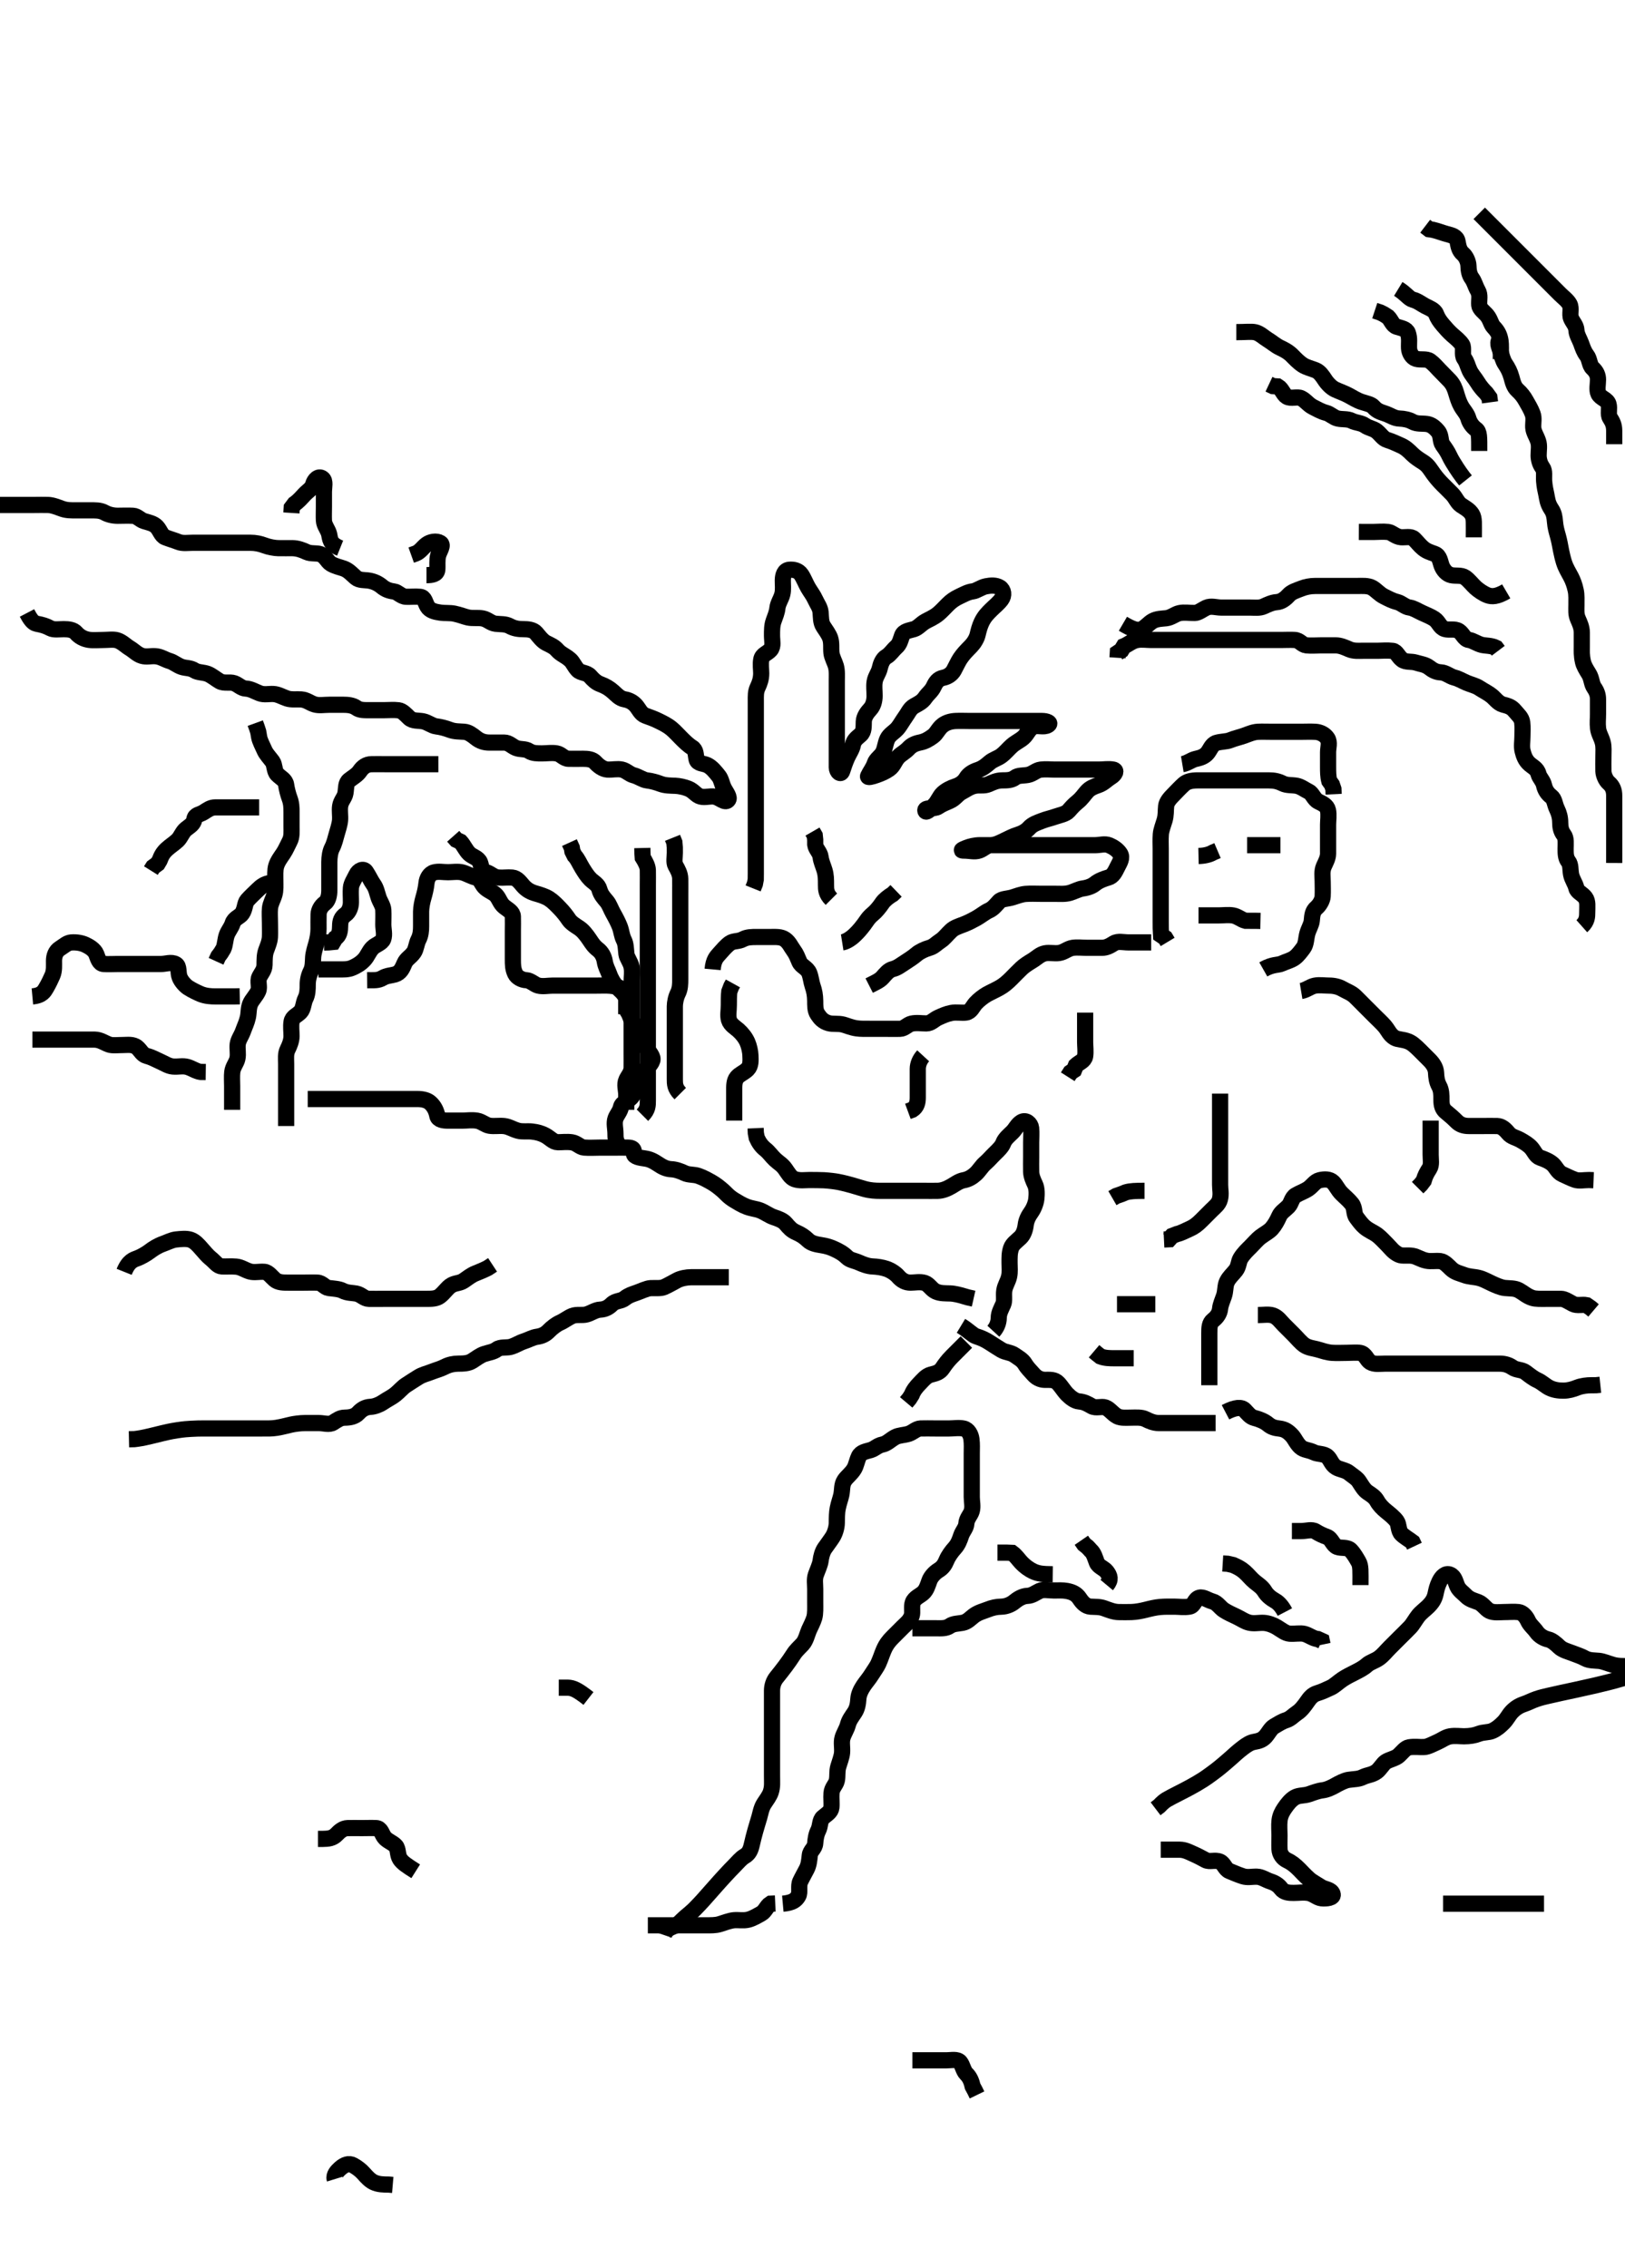 <svg width="301" height="420" xmlns="http://www.w3.org/2000/svg" xmlns:svg="http://www.w3.org/2000/svg" xmlns:xlink="http://www.w3.org/1999/xlink">
 <!-- Created with SVG-edit - http://svg-edit.googlecode.com/ -->
 <g display="inline" class="layer">
  <title>Layer 1</title>
  <path t="0,301,349,373,374,397,413,414,422,510,554,554,627,645,677,681,681,694,694,750,773,813,829,845,845,887,925,925,1037,1037,1045,1061,1061,1194,1203,1206,1207,1222,1222,1228,1270,1321,1321,1386,1386,1386,1445,1445,1468,1468,1485,1494,1570,1588,1637,1705,1705,1705,1733,1733,1733,1782,1782,1829,1836,1836,1861,1861,1877,1893,1893,1901,1901,2001,2012,2021,2045,2137,2181,2182,2197,2198,2221,2269,2301,2301,2349,2350,2453,2486,2486,2502,2525,2525,2586,2629,2645,2660,2802,2837,2837,2860,2929,2929,3029,3029,3053,3077,3092,3288,3288,3288,3372,3372,3454,3556,3735,3735,3788,3854,3854,3877,3920,3957,3957,4037,4119,4170,4189,4189,4312,4312,4341,4437,4503,4540,4686,4733,4828,4836,4836,4836,4868,5002,5002,5054,5085,5093,5093,5093,5142,5142,5142,5251,5261,5352,5352,5352,5366,5414,5414,5421,5422,5422,5650,5688,5709,5709,5766,5766,5766,5920,5920,5987,5987,6053,6054,6054,6054,6221,6269,6277,6277,6277,6300,6300,6300,6300,6674,6674,6674,6693,6709,6709,6710,6924,6924,6940,6941,6941,6950,6950,6959,7155,7155,7213,7213,7393,7393,7397,7397,7422,7422,7429,7429,7546,7546,7588,7597,7597,7597,7598,7621,7621,7621,7621,7856,7937,8004,8004,8021,8021,8021,8021,8021,8029,8030,8030,8030,8030,8030,8031,8031,8862,8862,8862,8870,8877,8968,9753,9753,9884,9884" d="M145,352.5C146.833,352.333 147.46,351.815 147.878,351.057C148.242,350.4 147.851,349.203 148.221,348.4C148.53,347.732 149.011,346.893 149.425,346.089C149.819,345.326 149.896,344.495 150,343.522C150.093,342.656 150.927,342.283 151,341.333C151.064,340.502 151.185,339.676 151.575,338.911C151.983,338.109 151.827,337.051 152.436,336.525C153.148,335.911 153.915,335.513 153.999,334.7C154.088,333.833 153.944,332.955 154.021,332.021C154.105,330.993 154.813,330.515 154.995,329.738C155.2,328.867 154.996,328.079 155.284,327.1C155.524,326.283 155.921,325.304 155.979,324.521C156.054,323.524 155.816,322.67 156.057,321.8C156.271,321.029 156.841,320.17 157.021,319.479C157.28,318.484 157.751,317.931 158.295,317.1C158.801,316.327 158.928,315.519 159,314.522C159.06,313.699 159.483,312.846 159.975,312.111C160.423,311.441 160.96,310.852 161.436,310.089C161.935,309.289 162.418,308.662 162.7,308.038C163.128,307.091 163.369,306.273 163.7,305.51C164.158,304.452 164.698,303.807 165.3,303.2C165.997,302.497 166.5,302 167.2,301.3C167.8,300.7 168.553,300.16 168.878,299.179C169.094,298.527 168.801,297.475 169.085,296.701C169.406,295.83 170.451,295.472 171.025,294.925C171.62,294.36 171.829,293.598 172.167,292.667C172.418,291.974 173.124,291.197 173.8,290.785C174.642,290.272 174.994,289.716 175.357,288.847C175.657,288.131 176.294,287.252 176.8,286.701C177.471,285.972 177.766,285.15 178.025,284.361C178.308,283.503 178.949,282.933 178.995,282.148C179.055,281.148 179.775,280.563 179.995,279.796C180.243,278.935 180,278.089 180,277.179C180,276.325 180,275.385 180,274.4C180,273.615 180,272.675 180,271.984C180,270.911 180,270 180,269.191C180,268.167 180.062,267.489 179.943,266.505C179.837,265.634 179.347,264.707 178.5,264.521C177.61,264.325 176.679,264.5 175.825,264.5C174.885,264.5 174,264.5 173.2,264.5C172.3,264.5 171.363,264.471 170.517,264.501C169.708,264.53 169.069,265.26 168.296,265.496C167.404,265.767 166.495,265.745 165.825,266.111C164.852,266.642 164.349,267.296 163.4,267.489C162.538,267.665 162.059,268.259 161.296,268.496C160.439,268.76 159.47,268.856 159.084,269.701C158.67,270.609 158.607,271.35 158.199,272.016C157.656,272.901 156.896,273.417 156.436,274.1C155.882,274.922 156.052,275.82 155.833,276.833C155.685,277.519 155.379,278.275 155.167,279.333C155.026,280.033 155.006,281.013 155,281.979C154.995,282.809 154.684,283.843 154.29,284.505C153.992,285.008 153.452,285.71 152.762,286.695C152.343,287.292 152.084,288.268 152,289C151.916,289.732 151.414,290.754 151.122,291.6C150.825,292.458 151,293.314 151,294.269C151,295.021 151,295.817 151,296.813C151,297.653 151.057,298.773 150.829,299.555C150.617,300.284 150.147,301.175 149.851,301.824C149.566,302.447 149.291,303.756 148.643,304.452C148.035,305.104 147.467,305.589 147.029,306.273C146.469,307.15 146,307.804 145.5,308.479C145.01,309.141 144.329,309.996 143.819,310.629C143.283,311.292 143.005,312.172 143,313.043C142.996,313.761 143,314.552 143,315.816C143,316.5 143,317.667 143,318.448C143,319.239 143,320.167 143,321.079C143,322.021 143,322.821 143,323.675C143,324.62 143,325.424 143,326.485C143,327.211 143,328 143,328.789C143,330.114 143.103,330.796 142.779,331.821C142.555,332.529 141.959,333.305 141.521,333.979C141.002,334.778 140.841,335.836 140.643,336.519C140.399,337.36 140.19,337.986 139.9,339.021C139.698,339.742 139.425,340.8 139.285,341.445C139.032,342.62 138.716,343.249 137.9,343.722C137.264,344.09 136.663,344.83 135.972,345.532C135.393,346.122 135.065,346.46 134.341,347.244C133.494,348.161 133.036,348.685 132.549,349.233C132.046,349.801 131.536,350.381 131.021,350.958C130.513,351.528 130.043,352.102 128.667,353.5C128.294,353.879 127.623,354.439 126.915,355.036C126.153,355.679 125.638,356.447 124.833,356.667L124.021,357.021L123.243,357.6L123.003,358.3" id="svg_1" stroke-width="3" stroke="#000" fill="none"/>
  <path t="16131,16309,16332,16332,16365,16381,16381,16391,16405,16421,16469,16469,16525,16525,16565,16587,16587,16655,16685,16725,16725,16733,16733,16788,16812,16812,16821,16837,17037,17037,17061,17070,17070,17101,17154,17164,17164,17662,17662,17721,17770,17770,17804,17805,17886,17886,17916,17917,17917,17987,17987,18109,18154,18172,18191,18517,18517,18548,18549,18556,18685,18692,18693,18693,18794,18794,18821,18821,18828,18845,18846,18900,18932,18932,18949,18949,18949,19029,19029,19036,19036,19054,19135,19135,19165,19165,19181,19181,19181,19269,19285,19285,19292,19293,19309,19309,19325,19325,19365,19382,19436,19436,19503,19533,19541,19542,19549,19603,19603,19717,19717,19765,19780,19789,19949,19957,19965,20085,20093,20093,20101,20109,20109,20109,20117,20117,20117,20117,20117,20118,20118,20118,20118,20125,20125,20125,20126,20126,20126,20126,20126,20126,20421,20421,20421,20453,20485,20517,20565,20565,20613,20613,20629,20629,20629,20661,20736,20835,20835,20887,20887,20978,21085,21085,21158,21158,21158,21173,21221,21261,21262,21269,21317,21371,21371,21438,21477,21563,21563,21620,21706,21706,21782,21813,21813,21931,21987,22013,22092,22180,22512,22512,22618,22668,22722,22770,22821,22821,22831,22861,22862,22909,22916,22965,23004,23005,23069,23070,23109,23109,23170,23170,23213,23214,23254,23254,23293,23301,23334,23334,23365,23437,23487,23487,23533,23564,23565,23620,23620,23671,23702,23702,23836,23836,23836,23861,23885,23885,23965,23989,24038,24061,24126,24133,24133,24173,24237,24387,24412,24471,24471,24471,24492,24493,24493,24493,24493,24493,24494,24494,24502,24502,24502,24502,24503,24503,24503,24503,24503,24533,24533,24533,24534,25133,25677" d="M215,342.5C216.757,342.5 217.653,342.491 218.516,342.5C219.479,342.51 220.258,342.94 220.885,343.216C221.768,343.605 222.524,343.991 223.287,344.415C224.059,344.844 225.065,344.317 225.978,344.721C226.726,345.053 226.937,346.137 227.71,346.447C228.47,346.753 229.277,347.12 230.201,347.415C231.125,347.709 231.826,347.467 232.833,347.5C233.697,347.529 234.478,348.109 235.321,348.379C236.112,348.632 236.788,349.025 237.285,349.699C237.853,350.468 238.8,350.499 239.636,350.5C240.653,350.501 241.361,350.345 242.364,350.511C243.232,350.654 243.987,351.414 244.757,351.496C245.643,351.589 247.123,351.465 246.833,350.667C246.527,349.823 245.385,349.859 244.679,349.4C244.018,348.971 243.001,348.424 242.5,347.979C241.642,347.218 241.175,346.674 240.653,346.153C239.886,345.386 239.289,344.896 238.4,344.475C237.596,344.094 237.043,343.303 237,342.4C236.957,341.501 237,340.743 237,339.847C237,338.984 236.9,338.014 237.011,337.089C237.122,336.161 237.511,335.46 237.887,334.899C238.44,334.072 239.096,333.258 239.833,332.833C240.631,332.373 241.54,332.542 242.484,332.216C243.192,331.971 244.117,331.605 245,331.5C245.817,331.403 246.768,330.93 247.261,330.649C248.05,330.201 249.066,329.681 249.753,329.572C250.822,329.402 251.593,329.472 252.411,329.075C253.326,328.63 254.113,328.678 254.979,328.057C255.611,327.604 256.134,326.623 256.653,326.262C257.31,325.803 258.46,325.641 259.1,325.057C259.756,324.46 260.301,323.656 261,323.542C262.102,323.361 262.886,323.545 263.825,323.489C264.519,323.448 265.444,322.929 266.3,322.553C267.074,322.212 267.767,321.654 268.6,321.511C269.508,321.355 270.484,321.501 271.175,321.5C272.247,321.498 273.168,321.337 273.825,321.075C274.835,320.672 275.671,320.852 276.479,320.479C277.25,320.123 277.839,319.619 278.479,318.979C279.119,318.339 279.467,317.568 280.021,316.979C280.618,316.344 281.349,315.848 282.243,315.553C283.099,315.27 283.674,314.922 284.568,314.613C285.488,314.296 286.092,314.175 286.765,314.015C287.505,313.839 288.302,313.663 289.146,313.479C290.024,313.288 290.926,313.097 291.841,312.899C293.667,312.503 294.556,312.303 295.42,312.101C296.255,311.907 297.054,311.714 297.812,311.521C298.527,311.339 299.194,311.168 299.8,310.985C301.257,310.547 302.071,310.457 302.611,309.805C303.206,309.085 302.296,308.503 301.479,308.5C300.515,308.497 299.773,308.538 298.8,308.279C297.981,308.061 297.006,307.621 296.211,307.536C295.489,307.459 294.384,307.515 293.6,307.075C292.873,306.667 292.106,306.439 291.175,306.075C290.477,305.801 289.449,305.563 288.797,304.932C288.261,304.412 287.466,303.708 286.76,303.561C286.069,303.418 285.143,302.918 284.643,302.2C284.1,301.42 283.394,300.92 283.025,300.1C282.674,299.318 282.014,298.588 281.3,298.504C280.406,298.4 279.479,298.5 278.516,298.5C277.825,298.5 276.691,298.673 275.9,298.279C275.211,297.935 274.652,296.981 273.833,296.667C273.059,296.369 272.209,296.179 271.575,295.525C271.032,294.967 270.284,294.482 269.947,293.738C269.561,292.884 269.466,291.947 268.6,291.572C267.776,291.215 267.067,291.956 266.647,292.805C266.209,293.689 266.074,294.345 265.916,295.101C265.706,296.106 265.26,296.748 264.521,297.479C263.946,298.047 263.225,298.547 262.7,299.21C262.231,299.803 261.708,300.759 261.243,301.253C260.535,302.003 260,302.5 259.167,303.333C258.636,303.864 258,304.5 257.4,305.1C256.7,305.8 256.277,306.389 255.5,306.979C254.762,307.54 253.783,307.766 253.2,308.301C252.581,308.87 251.746,309.289 250.9,309.721C250.245,310.056 249.432,310.442 248.679,310.943C247.947,311.429 247.171,312.175 246.521,312.479C245.7,312.863 244.818,313.277 244,313.521C243.147,313.775 242.647,314.368 242.201,315.017C241.614,315.874 240.976,316.698 240.3,317.143C239.584,317.615 239.056,318.252 238.296,318.496C237.4,318.783 236.777,319.218 236,319.667C235.378,320.026 234.95,320.931 234.425,321.525C233.857,322.169 233.226,322.376 232.32,322.531C231.587,322.657 230.949,323.067 230.167,323.667C229.139,324.454 228.606,324.988 227.999,325.52C227.355,326.084 226.68,326.674 225.963,327.26C225.229,327.861 223.675,329.013 222.859,329.535C222.049,330.053 221.23,330.522 220.424,330.96C219.649,331.381 218.903,331.76 218.206,332.115C217.566,332.44 216.495,332.992 216.093,333.235C215.762,333.436 215.313,333.781 214.716,334.416L214.047,334.925" id="svg_2" stroke-width="3" stroke="#000" fill="none"/>
  <path t="29076,29218,29218,29237,29301,29301,29317,29325,29341,29436,29436,29485,29485,29517,29550,29557,29557,29581,29582,29582,29598,29598,29820,29828,29907,29907,29925,29933,30208" d="M120,356.5C121,356.5 121.8,356.5 122.757,356.5C123.653,356.5 124.347,356.5 125.364,356.5C126.3,356.5 127.201,356.5 128.167,356.5C129,356.5 129.833,356.5 130.696,356.5C131.6,356.5 132.535,356.528 133.322,356.279C134.058,356.045 135.163,355.635 135.948,355.557C136.736,355.479 137.692,355.682 138.579,355.464C139.461,355.247 140.264,354.735 141,354.333C141.735,353.931 142.025,352.936 142.704,352.504L143.6,352.464" id="svg_3" stroke-width="3" stroke="#000" fill="none"/>
  <path t="38156,38403,38421,38430,38438,38438,38445,38501,38550,38557,38575,38575,38575,38653,38756,38756,38789,38789,38837,38903,38933,38933,38933,38949,39019,39037,39054,39077,39077,39164,39280,39325,39325,39325,39357,39357,39437,39445,39461,39469,39469,39510,39583,39583,39629,39746,39746,39773,39773,39773,39781,39781,39781,39789,39789,39789,39789,39797,39797,39797,39806,40083,40083,40214,40214,40221,40286,40399,40468,40468,40502,40585,40621,40629,40630,40678,40721,40766,40852,40852,40877,40877,40901,40969,40969,41036,41237,41237,41261,41277,41517,41571,41571" d="M169,301.5C171.589,301.5 172.5,301.5 173.411,301.5C174.321,301.5 175.208,301.582 175.939,301.075C176.599,300.617 177.415,300.657 178.304,300.491C179.21,300.322 179.8,299.617 180.347,299.205C181.21,298.557 182.168,298.337 182.825,298.075C183.835,297.672 184.589,297.516 185.5,297.5C186.411,297.484 187.325,297.062 187.825,296.649C188.522,296.075 189.362,295.537 190.3,295.5C191.198,295.465 191.747,294.968 192.569,294.585C193.282,294.253 194.243,294.5 195.201,294.5C196.167,294.5 196.845,294.446 197.601,294.585C198.611,294.772 199.401,295.117 199.979,296C200.462,296.737 201.094,297.439 202,297.5C202.798,297.554 203.651,297.488 204.484,297.784C205.367,298.098 206.246,298.471 207.167,298.5C207.836,298.521 209,298.516 209.605,298.496C210.458,298.466 211.422,298.281 212.236,298.075C213.105,297.855 213.997,297.635 214.9,297.557C215.798,297.479 216.4,297.501 217.597,297.5C218.458,297.5 219.243,297.662 220.328,297.489C221.23,297.346 221.226,296.096 222.167,295.833C222.881,295.634 223.728,296.309 224.6,296.536C225.466,296.761 226.022,297.701 226.7,298.143C227.434,298.621 228.236,298.966 229.1,299.379C229.953,299.786 230.537,300.247 231.4,300.464C232.274,300.684 233.201,300.451 234.1,300.5C234.889,300.543 235.848,300.895 236.516,301.301C237.398,301.838 238.093,302.438 238.885,302.499C239.823,302.571 240.856,302.35 241.589,302.536C242.461,302.756 243.2,303.415 244.1,303.5L244.833,303.833L244.979,304.521" id="svg_4" stroke-width="3" stroke="#000" fill="none"/>
  <path t="43254,43373,43389,43389,43397,43397,43429,43429,43437,43437,43453,43453,43461,43470,43485,43509,43525,43533,43558,43581,43612,43637,43637,43637,43661,43701,43773,43773,43797,43877,43877,43901,43909,43933,44004,44021,44021,44079,44079,44153,44153,44164,44179,44179,44251,44276,44276,44292,44380,44483,44483,44550,44579,44621,44621,44643,44643,44811,44912,44931,44931" d="M178,245.5C179.411,246.351 180.146,247.223 180.825,247.439C181.81,247.751 182.477,248.055 183.321,248.6C183.983,249.027 184.795,249.558 185.5,249.979C186.284,250.447 187.211,250.405 187.939,250.925C188.604,251.401 189.393,251.79 189.879,252.6C190.316,253.33 190.908,253.885 191.425,254.475C191.985,255.112 192.683,255.485 193.542,255.5C194.479,255.516 195.311,255.382 196.004,256.111C196.625,256.762 197.099,257.601 197.7,258.2C198.299,258.797 199.094,259.433 199.885,259.499C200.812,259.575 201.44,259.928 202.221,260.379C202.99,260.822 204.039,260.349 204.757,260.614C205.561,260.911 206.085,261.79 206.978,262.257C207.647,262.606 208.636,262.5 209.484,262.5C210.347,262.5 211.416,262.386 212.2,262.784C212.859,263.119 213.7,263.498 214.636,263.5C215.484,263.502 216.347,263.5 217.364,263.5C218.201,263.5 219.167,263.5 220,263.5C220.833,263.5 221.696,263.5 222.6,263.5L223.521,263.5L224.484,263.5L225.175,263.5" id="svg_5" stroke-width="3" stroke="#000" fill="none"/>
  <path t="48150,48434,48487,48494,48525,48572,48572,48629,48629,48637,48753,48899,48899,49004,49070,49070,49153,49153" d="M179,248.5C177.5,250 176.798,250.698 176.3,251.2C175.597,251.908 175.019,252.679 174.6,253.315C174.026,254.184 173.272,254.307 172.4,254.536C171.535,254.763 170.899,255.599 170.4,256.1C169.703,256.799 169.167,257.5 168.89,258.257L168.432,258.984L167.851,259.675" id="svg_6" stroke-width="3" stroke="#000" fill="none"/>
  <path t="50642,50773,50788,50788,50813,50821,50822,50829,50838,50853,50869,50886,50886,50909,50909,50969,50969,50997,50997,51012,51012,51045,51053,51069,51093,51121,51121,51157,51157,51181,51220,51237,51277,51277,51293,51361,51398,51398,51422,51422,51438,51487,51509,51509,51554,51626,51703,51932,51932,52035,52045,52061,52226" d="M227,261.5C228.825,260.547 229.969,260.499 230.553,261.111C231.168,261.755 231.582,262.357 232.352,262.553C233.263,262.784 234.227,263.175 234.879,263.721C235.544,264.279 236.172,264.426 237,264.521C237.992,264.634 238.62,265.081 239.3,265.805C239.825,266.363 240.163,267.277 240.885,267.931C241.548,268.531 242.389,268.45 243.364,268.925C244.141,269.304 245.204,269.116 245.879,269.721C246.496,270.276 246.608,271.157 247.484,271.699C248.149,272.109 249.24,272.201 249.879,272.721C250.553,273.271 251.312,273.693 251.715,274.301C252.259,275.123 252.645,275.863 253.333,276.333C254.033,276.812 254.641,277.148 255.083,277.932C255.493,278.66 256.059,279.262 256.851,279.9C257.4,280.343 258.215,280.982 258.716,281.669C259.151,282.266 258.996,283.472 259.611,284.053C260.254,284.661 261.025,285.075 261.647,285.553L261.999,286.301" id="svg_7" stroke-width="3" stroke="#000" fill="none"/>
  <path t="55664,55765,55773,55773,55837,55869,55869,55936,56003,56045,56166,56166,56190,56486,56486,56486,56580,56580" d="M238,298.5C237.479,297.5 236.874,296.794 236.2,296.417C235.363,295.95 234.697,295.376 234.285,294.7C233.772,293.858 233.144,293.491 232.4,292.889C231.746,292.361 231.238,291.659 230.479,291C229.862,290.465 229.164,290.111 228.399,289.785L227.405,289.557L226.485,289.501" id="svg_8" stroke-width="3" stroke="#000" fill="none"/>
  <path t="58198,58397,58397,58429,58429,58429,58453,58453,58454,58477,58797,58797,58821" d="M195,291.5C193.153,291.479 192.284,291.395 191.317,290.929C190.766,290.664 189.949,290.153 189.143,289.3C188.63,288.758 188.203,288.071 187.479,287.542L186.516,287.5L185.653,287.5L184.757,287.5" id="svg_9" stroke-width="3" stroke="#000" fill="none"/>
  <path t="60280,60481,60545,60667,60667,60721,60721,60781,60789,60789,60813,60886,60902,60910,60941,60957,61065,61065,61152,61152,61206" d="M252,293.5C252,290.911 252.079,289.95 251.643,289.195C251.277,288.563 250.836,287.746 250.2,287.069C249.589,286.418 248.467,286.729 247.71,286.443C246.857,286.121 246.67,284.907 245.8,284.585C245.045,284.306 244.392,284.018 243.713,283.585C242.968,283.11 242,283.5 241.022,283.5L240.201,283.5L239.3,283.5" id="svg_10" stroke-width="3" stroke="#000" fill="none"/>
  <path t="62294,62432,62432,62453,62461,62521,62632,62632,62653,62732,62749,62821,62821" d="M205,293.5C205.833,292.5 205.588,291.801 205,291.021C204.507,290.367 203.478,290.12 203.167,289.333C202.861,288.562 202.647,287.61 202.025,287.075L201.479,286.479L200.8,285.932L200.3,285.205" id="svg_11" stroke-width="3" stroke="#000" fill="none"/>
  <path t="66927,67192,67213,67237,67288,67288,67319,67325,67325,67342,67350,67350,67397,67420,67437,67477,67477,67509,67509,67553,67573,67597,67605,67686,67753,67868,67868,67868,68009,68052,68053,68085,68147,68147,68157,68165,68174,68191,68324,68358,68397,68397,68429,68485,68493,68516,68517,68618,68753,68812,68812,68872,68917,68918,68926,68965,68965,69004,69045,69045,69085,69117,69133,69187,69204,69222,69222,69302,69302,69373,69373,69421,69421,69469,69469,69476,69477,69526,69557,69588,69588,69612,69621,69621,69628,69628,69687,69687,69717,69725,69725,69742,69788,69788,69873,69873,69873,69878,69901,69901,69979,69979,69996,70109,70109,70165,70166,70197,70197,70357,70375,70382,70382,70469,70537,70669,70721,70721,70803,70803" d="M224,256.5C224,253.911 224,253 224,252.089C224,251.179 224,250.325 224,249.385C224,248.5 223.998,247.7 224,246.864C224.002,245.852 224.017,244.992 224.704,244.452C225.418,243.891 225.917,243.198 226.001,242.299C226.066,241.613 226.471,240.692 226.716,239.984C227.042,239.04 226.905,238.055 227.284,237.3C227.72,236.433 228.385,235.909 228.916,235.213C229.471,234.486 229.393,233.65 229.801,232.984C230.344,232.099 231.1,231.4 231.6,230.9C232.3,230.2 232.943,229.432 233.5,229.021C234.319,228.416 235.06,228.059 235.575,227.475C236.123,226.851 236.574,226.037 236.947,225.2C237.292,224.428 237.991,224.053 238.643,223.39C239.212,222.811 239.247,221.788 240,221.333C240.727,220.895 241.568,220.624 242.3,220.143C243.094,219.621 243.535,218.759 244.411,218.536C245.294,218.312 246.318,218.292 246.939,218.936C247.521,219.54 247.801,220.3 248.5,221C249.2,221.7 249.772,222.136 250.389,222.9C250.991,223.645 250.743,224.726 251.221,225.379C251.735,226.08 252.235,226.755 252.762,227.2C253.582,227.894 254.382,228.15 255.115,228.7C255.727,229.16 256.41,229.911 256.885,230.385C257.652,231.149 258.058,231.835 259.115,232.329C259.753,232.628 260.712,232.385 261.636,232.536C262.508,232.678 263.135,233.219 264.243,233.443C265.085,233.613 265.892,233.411 266.825,233.521C267.527,233.604 268.277,234.428 268.799,234.932C269.532,235.641 270.477,235.802 271.175,236.075C272.106,236.439 273.018,236.404 273.871,236.614C274.795,236.842 275.357,237.208 276.324,237.649C276.947,237.934 277.934,238.404 278.744,238.491C279.648,238.588 280.562,238.489 281.375,238.936C282.226,239.405 282.786,239.992 283.833,240.333C284.482,240.545 285.484,240.5 286.347,240.5C287.243,240.5 288.201,240.492 289.167,240.5C289.815,240.505 290.61,241.052 291.357,241.443C292.106,241.835 293.1,241.5 293.885,241.671L294.653,242.205L295.175,242.649" id="svg_12" stroke-width="3" stroke="#000" fill="none"/>
  <path t="72435,72518,72532,72556,72563,72573,72589,72589,72668,72685,72710,72710,72725,72818,72818,72829,72844,72844,72855,72855,72892,72987,72987,72997,72997,73021,73170,73170,73170,73213,73213,73213,73364,73374,73374,73405,73405,73437,73618,73637,73770,73770,73797,73797,73830,74197,74198,74229,74253,74261,74293,74317,74317,74349,74357,74357,74366,74367,74405,74455,74455,74521,74521,74541,74605,74629,74646,74652,74652,74652,74718,74718,74770,74770,74781,74821,74821,74904,74904,74963,74972,74981,74981,75038,75107,75107,75116,75125,75126,75126,75126,75126,75126,75133,75133,75134,75134,75134,75324,75324,75324,75481,75554,75554,75582,75582,75784,75784,75784,75804,75838,75838,75933,75933,75957,75957,76062" d="M184,246.5C184.647,245.796 184.989,244.9 185,244C185.011,243.1 185.442,242.388 185.833,241.5C186.123,240.842 185.888,239.891 186.021,238.979C186.165,237.991 186.695,237.361 186.915,236.385C187.11,235.518 186.998,234.7 187,233.864C187.002,232.843 186.963,232.069 187.285,231.103C187.539,230.344 188.316,229.818 189,229.167C189.607,228.589 189.89,227.675 189.995,226.804C190.095,225.984 190.468,225.197 191,224.458C191.454,223.829 191.873,222.823 191.958,222.021C192.038,221.273 192.107,220.126 191.716,219.299C191.432,218.698 191.03,217.849 191.001,216.984C190.97,216.021 191,215.1 191,214.196C191,213.333 191,212.5 191,211.522C191,210.701 191.098,209.858 190.991,208.852C190.906,208.057 190.021,207.258 189.169,207.784C188.451,208.228 188.124,209.026 187.557,209.6C186.949,210.216 186.146,210.817 185.833,211.667C185.591,212.325 184.881,213.009 184.285,213.583C183.673,214.173 183.099,214.86 182.483,215.385C181.84,215.933 181.339,216.827 180.704,217.39C180.058,217.964 179.376,218.372 178.579,218.521C177.631,218.698 177,219.215 176.251,219.649C175.34,220.178 174.522,220.479 173.679,220.5C172.826,220.521 171.885,220.5 171,220.5C170.115,220.5 169.175,220.5 168.484,220.5C167.411,220.5 166.589,220.5 165.679,220.5C164.825,220.5 163.885,220.5 163,220.5C162.2,220.5 161.214,220.452 160.167,220.167C159.37,219.95 158.921,219.788 157.917,219.5C157.384,219.347 156.284,219.044 155.167,218.833C154.624,218.731 153.576,218.6 152.604,218.542C152.155,218.515 150.667,218.5 149.924,218.5C149.12,218.5 148.128,218.673 147.167,218.333C146.463,218.084 145.935,217.156 145.479,216.5C144.878,215.634 144.269,215.358 143.569,214.701C142.91,214.083 142.409,213.328 141.815,212.864C140.989,212.218 140.542,211.5 140.167,210.667L140.005,209.804L139.964,208.9" id="svg_13" stroke-width="3" stroke="#000" fill="none"/>
  <path t="77230,77318,77381,77381,77437,77461,77477,77517,77701,77802,77838,77861,77906,78002,78013,78021,78021,78028,78029,78029,78044,78044,78044,78421,78421,78469,78469,78726,78849,79198,79198,79237,79237" d="M136,207.5C136,206.479 136,205.522 136,204.701C136,203.8 136,202.9 136,202C136,201.1 135.961,200.171 136.5,199.5C136.988,198.893 137.841,198.621 138.479,197.979C139.118,197.336 139.036,196.299 139,195.4C138.971,194.684 138.758,193.712 138.438,192.979C138.078,192.159 137.48,191.398 136.76,190.747C136.3,190.331 135.291,189.757 135.032,188.875C134.79,188.05 135,187.153 135,186.136C135,185.3 135,184.4 135.085,183.615L135.447,182.664L135.762,182.095" id="svg_14" stroke-width="3" stroke="#000" fill="none"/>
  <path t="81265,81321,81340,81365,81365,81405,81437,81485,81485,81538,81564,81582,81582,81597,81645,81645,81669,81678,81737,81766,81766,81781,81829,81877,81885,81925,81925,82044,82044,82252,82252,82304,82304,82365,82365,82553,82589,82589,82589,82637,82652,82652,82735,82735,82735,82916,82916,82916,82989,83038,83038,83093,83125,83125,83232,83261,83304,83413,83462,83462,83477,83501,83554,83589,83605,83606,83723,83732,83741,83741,83773,83821,83821,83853,83877,83877,83877,83909,83909,83917,83917,83949,83950,83965,84037,84037,84166,84166,84190,84190,84229,84276,84284,84285,84293,84293,84302,84354,84453,84453,84469,84521,84557,84613,84685,84709,84709,84770,84821,84821,84860,84978,84978,84978" d="M132,179.5C132.167,177.667 132.734,177.173 133.333,176.5C133.888,175.878 134.488,175.161 135.167,174.667C135.854,174.166 136.776,174.374 137.6,173.925C138.39,173.495 139.321,173.5 140.175,173.5C141.115,173.5 142,173.5 142.8,173.5C143.7,173.5 144.668,173.423 145.4,173.936C146.19,174.49 146.49,175.291 147,175.979C147.515,176.674 147.715,177.275 148.072,178.1C148.449,178.969 149.473,179.162 149.89,180.157C150.185,180.862 150.291,181.897 150.5,182.5C150.845,183.496 150.982,184.289 151,185.333C151.013,186.089 150.943,187.079 151.443,187.821C151.932,188.548 152.426,189.159 153.5,189.458C154.292,189.679 155.226,189.469 156.2,189.721C156.823,189.883 157.676,190.274 158.683,190.415C159.474,190.525 160.231,190.499 161.339,190.5C162.321,190.501 163,190.5 164.115,190.5C165,190.5 165.8,190.519 166.7,190.5C167.565,190.482 168.065,189.712 168.861,189.536C169.811,189.326 170.696,189.511 171.6,189.5C172.479,189.49 173.017,188.782 173.762,188.447C174.619,188.062 175.317,187.734 176.243,187.557C177.186,187.377 178.177,187.611 178.979,187.479C179.859,187.334 180.19,186.373 180.704,185.8C181.271,185.169 182.156,184.482 182.836,184.1C183.396,183.785 184.413,183.326 185.164,182.9C185.995,182.428 186.592,181.903 187.3,181.2C187.802,180.702 188.482,179.982 189.201,179.3C189.744,178.786 190.493,178.314 191.175,177.9C192.127,177.321 192.649,176.693 193.6,176.511C194.396,176.358 195.33,176.592 196.175,176.464C197.136,176.319 197.767,175.648 198.7,175.505C199.511,175.379 200.484,175.5 201.347,175.5C202.243,175.5 203.2,175.5 204.1,175.5C205,175.5 205.625,175.105 206.333,174.667C207.07,174.211 208.115,174.5 209,174.5C209.8,174.5 210.672,174.5 211.543,174.5L212.5,174.5L213.232,174.5" id="svg_15" stroke-width="3" stroke="#000" fill="none"/>
  <path t="97695,97816,97816,97845,97853,97869,97904,97957,98020,98020,98028,98045,98105,98105,98157,98157,98245,98347,98347,98347,98404,98404,98452,98453,98493,98493,98493,98525,98525,98525,98627,98627,98798,98798,98838,98903,98925,98956,98957,99074,99137,99259,99367,99389,99389,99397,99569,99569,99653,99669,99721,99741,99741,99787,99787,99813,99915,99941,99941,99949,100004,100105,100105,100156,100173,100237,100341,100357,100413,100421,100421,100429,100454,100534,100534,100541,100581,100677,100780,100780,100934,100957,100958" d="M241,183.5C242,183.333 242.653,182.7 243.5,182.521C244.381,182.335 245.3,182.5 246.2,182.5C247.1,182.5 247.97,182.715 248.6,183.075C249.464,183.569 250.314,183.842 251,184.5C251.511,184.989 252.2,185.7 252.8,186.3C253.411,186.911 254.167,187.667 254.653,188.153C255.175,188.675 256.01,189.45 256.479,190C257.147,190.783 257.423,191.646 258.333,192.167C258.953,192.521 259.824,192.434 260.833,192.833C261.576,193.128 262.161,193.677 262.978,194.478C263.484,194.974 264.203,195.697 264.8,196.3C265.392,196.897 265.957,197.697 266,198.6C266.043,199.499 266.124,200.277 266.575,201.1C267.002,201.88 267,202.8 267,203.7C267,204.6 267.145,205.331 267.851,205.9C268.639,206.536 269.213,207.048 269.833,207.667C270.452,208.284 271.2,208.5 272.1,208.5C272.885,208.5 273.825,208.5 274.516,208.5C275.589,208.5 276.411,208.48 277.321,208.5C278.139,208.518 278.815,209.125 279.357,209.796C279.951,210.53 280.781,210.617 281.6,211.075C282.372,211.506 283.129,211.964 283.647,212.553C284.22,213.203 284.491,214.099 285.321,214.379C286.108,214.644 286.975,215.005 287.611,215.561C288.196,216.073 288.534,217.051 289.4,217.428C290.224,217.787 290.872,218.142 291.71,218.443C292.472,218.716 293.375,218.5 294.321,218.5L295.175,218.536" id="svg_17" stroke-width="3" stroke="#000" fill="none"/>
  <path t="104551,104641,104685,104701,104717,104717,104749,104781,104781,104821,104861,104861,104885,104925,104949,104949,104988,105045,105045,105089,105089,105146,105166,105220,105220,105271,105271,105347,105420,105420,105437,105504,105613,105613,105645,105782,105906" d="M226,202.5C226,204.3 226,205.2 226,206.021C226,206.984 226,207.675 226,208.743C226,209.6 226,210.385 226,211.325C226,212.333 226,213.196 226,214.1C226,214.911 226,215.821 226,216.675C226,217.615 226,218.5 226,219.385C226,220.325 226.225,221.048 225.964,222.089C225.744,222.966 225,223.5 224.4,224.1C223.7,224.8 223.2,225.3 222.5,226C221.8,226.699 221.186,227.18 220.4,227.525C219.573,227.889 218.679,228.379 218.021,228.5L217.11,228.853L216.564,229.464L215.6,229.511" id="svg_18" stroke-width="3" stroke="#000" fill="none"/>
  <path t="108349,108734,108797,108837,108861,108869,108966,109150" d="M214,241.5C212.3,241.5 211.4,241.5 210.5,241.5C209.6,241.5 208.7,241.5 207.8,241.5L206.9,241.5" id="svg_19" stroke-width="3" stroke="#000" fill="none"/>
  <path t="109855,110032,110087,110087,110218,110287,110402,110402,110402" d="M210,251.5C208.243,251.5 207.347,251.5 206.484,251.5C205.521,251.5 204.696,251.491 203.833,251.167L203.175,250.649L202.653,250.205" id="svg_20" stroke-width="3" stroke="#000" fill="none"/>
  <path t="114013,114086,114137,114173,114173,114212,114221" d="M212,220.5C210.3,220.5 209.364,220.536 208.516,220.784L207.825,221.075L206.762,221.447L206.053,221.857" id="svg_22" stroke-width="3" stroke="#000" fill="none"/>
  <path t="121144,121260,121301,121301,121333,121349,121388,121389,121397,121397,121405,121421,121487,121509,121509,121534,121587,121598,121629,121629,121637,121637,121703,121725,121725,121772,121772,121798,121805,121805,121813,121861,121861,121869,121869,121876,121901,121949,121950,121973,121997,122006,122013,122013,122022,122022,122072,122093,122101,122125,122133,122133,122188,122253,122261,122318,122318,122370,122370,122389,122413,122413,122453,122453,122469,122469,122502,122517,122517,122533,122534,122541,122573,122573,122597,122605,122621,122653,122686,122686,122693,122702,122781,122781,122789,122789,122813,122814,122829,122846,122846,122906,122917,122917,122933,122957,122957,122997,123029,123045,123046,123101,123101,123117,123117,123165,123189,123190,123196,123214,123222,123245,123286,123286,123295,123321,123341,123353,123366,123366,123374,123429,123438,123461,123470,123478,123478,123501,123501,123565,123565,123581,123581,123621,123637,123653,123692,123737,123737,123781,123829,123829,123846,123862,123862,123920,123973,123982,123982,123997,123998,124054,124054,124109,124118,124118,124203,124317,124365,124382,124382,124415,124446,124446,124461,124462,124462,124485,124494,124494,124542,124557,124613,124613,124685,124701,124741,124741,124803,124845,124846,124887,124887,124925,124925,124925,124941,124965,124980,124988,125004,125012,125044,125076,125076,125092,125117,125117,125142,125142,125181,125182,125197,125206,125237,125261,125261,125261,125277,125278,125317,125333,125333,125365,125366,125390,125390,125429,125445,125445,125469,125469,125517,125542,125550,125565,125605,125605,125629,125653,125669,125721,125721,125721,125765,125765,125788,125789,125796,125797,125813,125845,125853,125853,125869,125876,125876,125886,125937,125937,125965,125981,125997,126044,126045,126053,126069,126069,126093,126093,126117,126149,126149,126165,126165,126188,126188,126204,126204,126245,126261,126261,126270,126277,126277,126317,126349,126350,126404,126404,126429,126429,126461,126462,126518,126564,126580,126580,126597,126597,126637,126668,126757,126757,126804,126846,126861,126870,126870,126885,126924,126941,126971,127038,127038,127077,127084,127108,127117,127118,127124,127142,127149,127204,127336,127336,127453,127521,127573,127606,127606,127621,127621,127630,127671,127671,127965,128037,128199,128199,128406,128422,128524,128943,129037,129037,129092,129116,129116" d="M5,113.5C5.521,114.5 6.071,115.366 6.757,115.491C7.798,115.681 8.505,115.884 9.333,116.333C9.951,116.669 10.979,116.5 11.799,116.5C12.7,116.5 13.59,116.599 14.11,117.204C14.658,117.844 15.492,118.333 16.479,118.479C17.291,118.599 18.201,118.5 19.167,118.5C20,118.5 21.007,118.348 21.695,118.557C22.601,118.833 23.323,119.597 24,120C24.835,120.497 25.396,121.174 26.3,121.443C27.166,121.7 27.888,121.433 28.825,121.511C29.842,121.595 30.458,122.118 31.483,122.416C32.121,122.602 32.862,123.226 33.647,123.489C34.439,123.755 35.242,123.625 36.048,124.147C36.672,124.551 37.658,124.471 38.484,124.785C39.198,125.056 40.057,125.786 40.696,126.143C41.541,126.615 42.55,126.218 43.389,126.511C44.144,126.774 44.709,127.461 45.517,127.499C46.478,127.543 47.203,128.043 48.1,128.378C48.951,128.697 49.758,128.46 50.653,128.505C51.519,128.547 52.322,129.051 53.167,129.333C53.989,129.608 55.003,129.447 55.789,129.511C56.841,129.596 57.404,130.185 58.304,130.443C59.135,130.681 60,130.5 60.978,130.5C61.799,130.5 62.636,130.5 63.653,130.5C64.347,130.5 65.315,130.56 66.025,131.075C66.673,131.543 67.521,131.5 68.484,131.5C69.347,131.5 70.243,131.5 71.2,131.5C72.1,131.5 72.892,131.411 73.825,131.521C74.527,131.604 75.144,132.293 75.799,132.932C76.438,133.557 77.498,133.392 78.347,133.557C79.273,133.737 79.989,134.397 80.8,134.499C81.63,134.602 82.47,134.819 83.347,135.147C84.23,135.478 85.103,135.433 86,135.5C86.764,135.557 87.469,136.086 88.175,136.649C88.962,137.278 89.799,137.499 90.636,137.5C91.653,137.502 92.347,137.498 93.364,137.5C94.296,137.502 94.811,138.172 95.542,138.479C96.409,138.845 97.272,138.584 98.015,139.075C98.689,139.52 99.6,139.5 100.411,139.5C101.321,139.5 102.188,139.343 103.113,139.501C103.952,139.645 104.435,140.482 105.3,140.5C106.201,140.519 107.167,140.5 108,140.5C108.833,140.5 109.74,140.572 110.305,141.205C110.799,141.76 111.647,142.44 112.516,142.497C113.362,142.553 114.321,142.306 115.199,142.501C116.01,142.682 116.582,143.357 117.352,143.553C118.263,143.784 119.094,144.417 119.8,144.499C120.753,144.609 121.641,144.882 122.347,145.147C123.23,145.479 124.201,145.464 125.1,145.5C125.816,145.529 126.782,145.743 127.479,146.021C128.527,146.438 128.919,147.27 129.762,147.495C130.622,147.726 131.53,147.358 132.364,147.511C133.344,147.69 134.236,148.771 134.833,148.167C135.31,147.684 134.474,146.718 134.083,145.929C133.7,145.159 133.591,144.274 133.139,143.711C132.527,142.948 131.868,142.083 131,141.667C130.352,141.356 129.215,141.432 129.036,140.639C128.822,139.69 128.939,138.869 128.199,138.416C127.496,137.986 126.8,137.3 126.2,136.7C125.6,136.1 124.933,135.362 124.364,134.9C123.557,134.244 122.791,133.896 122,133.5C121.213,133.106 120.466,132.845 119.521,132.5C118.684,132.194 118.345,131.256 117.779,130.621C117.243,130.021 116.552,129.646 115.7,129.495C114.772,129.332 114.23,128.666 113.589,128.1C112.866,127.461 112.2,127.048 111.167,126.667C110.426,126.393 109.881,125.869 109.3,125.205C108.678,124.495 107.568,124.658 107.015,124.053C106.348,123.325 106.156,122.644 105.591,122.153C104.647,121.332 103.913,121.158 103.243,120.4C102.642,119.721 102.073,119.507 101.175,119.053C100.444,118.684 99.814,117.808 99.305,117.21C98.752,116.561 97.679,116.5 97,116.5C96.022,116.5 95.224,116.376 94.4,115.925C93.619,115.498 92.693,115.607 91.8,115.499C90.88,115.387 90.346,114.69 89.4,114.511C88.516,114.343 87.57,114.535 86.667,114.333C85.986,114.181 85.267,113.857 84.143,113.621C83.394,113.465 82.336,113.553 81.596,113.443C80.588,113.292 79.634,113.09 79.171,112.3C78.708,111.51 78.677,110.594 77.815,110.511C76.89,110.421 75.999,110.537 75.2,110.5C74.282,110.457 73.677,109.602 72.979,109.521C72.028,109.41 71.33,109.102 70.715,108.584C70.049,108.024 69.231,107.656 68.364,107.511C67.528,107.371 66.558,107.517 65.885,106.932C65.183,106.322 64.576,105.601 63.679,105.279C62.988,105.03 62.08,104.857 61.304,104.39C60.575,103.951 60.349,102.999 59.347,102.614C58.691,102.362 57.596,102.591 56.799,102.216C56.067,101.872 55.175,101.518 54.167,101.5C53.411,101.487 52.479,101.522 51.515,101.499C50.789,101.481 49.796,101.29 49.021,101C48.162,100.679 47.375,100.505 46.347,100.5C45.653,100.496 44.636,100.5 43.696,100.5C42.833,100.5 42,100.5 41.022,100.5C40.201,100.5 39.3,100.5 38.479,100.5C37.516,100.5 36.653,100.5 35.757,100.5C34.8,100.5 33.847,100.681 33,100.333C32.329,100.057 31.534,99.849 30.611,99.489C29.869,99.2 29.668,98.176 29,97.5C28.421,96.914 27.562,96.757 26.704,96.496C25.932,96.259 25.434,95.547 24.648,95.504C23.637,95.45 22.7,95.5 21.8,95.5C20.9,95.5 20.033,95.279 19.4,94.925C18.539,94.444 17.6,94.5 16.695,94.5C15.833,94.5 15,94.5 14.021,94.5C13.201,94.5 12.349,94.512 11.516,94.216C10.633,93.902 9.759,93.529 8.9,93.5C8.001,93.47 7.243,93.5 6.347,93.5C5.484,93.5 4.521,93.5 3.589,93.5C2.679,93.5 1.825,93.5 0.885,93.5L0,93.5L-0.8,93.5" id="svg_23" stroke-width="3" stroke="#000" fill="none"/>
  <path t="132536,132760,132781,132781,132797,132910,133054,133054,133068,133068,133076,133076,133102,133102,133117,133118,133157,133157,133289,133289,133317,133317,133325,133389,133397,133397,133413,133461,133461,133566,133581,133589,133589,133851,133920,133920,133956,133956,133989,134020,134028,134109,134109,134185,134213,134229,134229,134237,134269,134293,134309,134373,134405,134406,134454,134454,134537,134573,134605,134606,134653,134669,134701,134701,134717,134718,134754,134837,135053,135053,135109,135154,135154,135204,135254,135254,135318,135380,135381,135422,135422,135541,135541,135624,135624,135669,135669,135717,135749,135804,135804,135837,135861,135902,135902,135948,135949,136025,136087,136150,136150,136205,136285,136315,136315,136370,136406,136421" d="M234,179.5C235.757,178.505 236.718,178.747 237.431,178.415C238.253,178.032 239.152,177.841 239.833,177.333C240.409,176.904 240.955,176.171 241.432,175.529C241.963,174.814 241.913,173.728 242.167,172.833C242.407,171.989 242.921,171.184 242.979,170.5C243.073,169.389 243.156,168.685 243.851,168.089C244.42,167.601 244.962,166.677 244.997,165.984C245.052,164.912 245,163.979 245,163.179C245,162.325 244.811,161.322 245.221,160.4C245.52,159.728 245.995,158.9 246,158.089C246.006,157.179 246,156.325 246,155.385C246,154.4 246,153.615 246,152.675C246,151.984 246.17,150.891 245.979,150C245.798,149.156 244.954,148.783 244.2,148.416C243.366,148.009 243.135,146.935 242.432,146.584C241.645,146.19 240.957,145.646 240.199,145.501C239.316,145.333 238.397,145.47 237.589,145.075C236.676,144.628 236,144.51 235.022,144.5C234.201,144.491 233.3,144.5 232.364,144.5C231.516,144.5 230.653,144.5 229.636,144.5C228.799,144.5 227.833,144.5 227,144.5C226.167,144.5 225.304,144.5 224.4,144.5C223.479,144.5 222.516,144.499 221.825,144.5C220.757,144.502 219.874,144.691 219.3,145.204C218.565,145.863 217.999,146.499 217.4,147.1C216.703,147.799 216.09,148.488 216.005,149.257C215.905,150.152 216.004,150.921 215.716,151.9C215.476,152.717 215.079,153.696 215.021,154.479C214.946,155.476 215,156.299 215,157.2C215,158.021 215,158.984 215,159.847C215,160.743 215,161.7 215,162.6C215,163.385 215,164.325 215,165.016C215,166.089 215,166.911 215,167.821C215,168.675 215,169.615 215,170.6C215,171.5 215,172.3 215.057,173.143L215.833,173.667L216.284,174.416" id="svg_24" stroke-width="3" stroke="#000" fill="none"/>
  <path t="148229,148485,148485,148518,148525,148541,148550,148559,148820,148845,148878,148918,148918,148925,148925,148949,148949,149004,149183,149183,149229,149253,149253,149276,149317,149350,149350,149382,149382,149517,149652,149652,149677,149802,149829,149860,149860,149922,149922,150003,150070,150125,150132,150132,150237,150354" d="M219,141.5C220,141.333 220.654,140.705 221.5,140.521C222.37,140.332 223.092,140.093 223.647,139.447C224.148,138.865 224.434,137.826 225.3,137.557C226.163,137.29 227.168,137.337 227.825,137.075C228.835,136.672 229.518,136.557 230.484,136.216C231.191,135.966 232.112,135.543 233,135.5C233.799,135.462 234.757,135.5 235.653,135.5C236.516,135.5 237.364,135.5 238.304,135.5C239.167,135.5 240,135.5 240.978,135.5C241.799,135.5 242.758,135.456 243.648,135.505C244.434,135.547 245.369,135.928 245.878,136.721C246.358,137.468 246,138.5 246,139.257C246,140.153 246,141.016 246,141.979C246,142.9 246.005,143.8 246.221,144.6L246.716,145.3L246.989,146.1L247.036,147.064" id="svg_25" stroke-width="3" stroke="#000" fill="none"/>
  <path t="151555,151939,152004,152004,152128" d="M222,158.5C223.021,158.479 223.978,158.279 224.696,157.853L225.521,157.5" id="svg_26" stroke-width="3" stroke="#000" fill="none"/>
  <path t="152821,152954,153132,153235,153304,153304" d="M231,156.5C233.589,156.5 234.5,156.5 235.411,156.5L236.321,156.5L237.175,156.5" id="svg_27" stroke-width="3" stroke="#000" fill="none"/>
  <path t="157505,157752,157853,157853,157920,158007,158091,158125,158242,158242,158404,158437,158445" d="M222,169.5C223.825,169.5 224.833,169.5 225.696,169.5C226.6,169.5 227.513,169.358 228.4,169.511C229.233,169.654 230,170.333 230.7,170.495L231.6,170.5L232.5,170.5L233.479,170.521" id="svg_28" stroke-width="3" stroke="#000" fill="none"/>
  <path t="165904,166157,166221,166271,166271,166461,166535,166535,166573,166581,166637,166685,166685,166738,166861,167034" d="M201,187.5C201,188.387 201,189.325 201,190.333C201,191.089 201,192.021 201,192.984C201,193.675 201.143,194.755 201,195.6C200.855,196.452 199.9,196.721 199.285,197.301L198.947,198.143L198.284,198.584L197.779,199.379" id="svg_29" stroke-width="3" stroke="#000" fill="none"/>
  <path t="172749,172965,173013,173053,173106,173106,173204,173351,173398,173398,173510,173510,173586,173804" d="M171,195.5C170.353,196.204 170.005,197.1 170,197.911C169.994,198.821 170,199.675 170,200.615C170,201.6 170.004,202.5 170,203.257C169.995,204.148 169.829,204.931 169,205.479L168.169,205.784" id="svg_30" stroke-width="3" stroke="#000" fill="none"/>
  <path t="175967,176141,176157,176181,176181,176238,176261,176285,176293,176355,176426,176426,176510,176510,176566" d="M265,207.5C265,209.3 265,210.136 265,210.984C265,211.847 265,212.864 265,213.8C265,214.7 265.215,215.697 264.779,216.379C264.312,217.108 263.975,217.685 263.715,218.615L263.199,219.299L262.589,219.911" id="svg_31" stroke-width="3" stroke="#000" fill="none"/>
  <path t="182185,182405,182470,182470,182517,182571,182621,182645,182653,182653,182678,182678,182717,182734,182819,182887,182900,182917,182917,182925,182959,183123,183141,183166,183166,183181,183516,183516,183549,183549,183557,183581,183589,183622,183629,183637,183638,183685,183701,183750,183797,183797,183805,183813,183814,183821,183822,183829,183829,183854,183854,184054,184069,184069,184077,184093,184102,184102,184110,184110,184125,184125,184150,184150,184158,184189,184213,184238,184288,184317,184324,184342,184349,184397,184397,184437,184438,184469,184486,184517,184525,184525,184534,184550,184550,184558,184559,184574,184614,184614,184662,184662,184684,184708,184725,184733,184749,184750,184758,184766,184813,184837,184854,184854,184901,184901,184941,184975,184991,184991,185021,185036,185036,185085,185085,185086,185138,185138,185182,185189,185189,185254,185254,185336,185336,185437,185437,185471,185493,185587,185587,185672,185721,185721,185853,185904,185941,185981,185990,186271,186487,186501" d="M293,171.5C293.999,170.613 294,169.675 294,168.984C294,167.911 294.167,166.891 293.643,166.204C293.069,165.454 292.163,165.168 292,164.479C291.774,163.523 291.19,162.85 291.011,161.9C290.844,161.016 290.981,160.117 290.5,159.5C290.002,158.86 290,158.016 290,157.153C290,156.257 290.156,155.205 289.647,154.553C289.162,153.93 289.001,153.179 289,152.325C288.999,151.385 288.762,150.541 288.425,149.864C287.945,148.898 287.993,147.981 287.296,147.452C286.669,146.976 286.192,146.283 286,145.4C285.816,144.555 285.162,144.048 284.975,143.315C284.701,142.245 283.801,141.968 283.167,141.333C282.532,140.699 282.253,139.962 282.036,139.089C281.816,138.205 282,137.325 282,136.383C282,135.531 282.075,134.727 281.964,133.787C281.854,132.852 281.169,132.358 280.6,131.649C279.966,130.86 279.272,130.693 278.4,130.464C277.535,130.237 276.932,129.363 276.364,128.9C275.558,128.244 274.808,127.926 274.021,127.4C273.36,126.958 272.465,126.763 271.71,126.447C270.886,126.103 270.269,125.685 269.4,125.464C268.538,125.245 267.803,124.543 266.9,124.5C266.001,124.457 265.409,124.115 264.713,123.584C263.986,123.029 263.207,122.982 262.167,122.667C261.428,122.443 260.391,122.667 259.704,122.143C258.954,121.569 258.677,120.601 257.979,120.521C256.892,120.396 256,120.5 255.243,120.5C254.347,120.5 253.484,120.5 252.5,120.5C251.679,120.5 250.777,120.604 249.885,120.216C249.144,119.893 248.3,119.502 247.4,119.5C246.5,119.498 245.589,119.5 244.679,119.5C244,119.5 242.881,119.587 242,119.5C241.154,119.416 240.784,118.561 239.833,118.5C239.002,118.447 238.167,118.5 237.304,118.5C236.4,118.5 235.479,118.5 234.516,118.5C233.825,118.5 232.757,118.5 231.9,118.5C231.029,118.5 230.231,118.5 229.479,118.5C228.683,118.5 227.462,118.5 226.662,118.5C225.636,118.5 224.797,118.5 224.029,118.5C222.995,118.5 222.251,118.5 221.143,118.5C220.385,118.5 219.516,118.5 218.653,118.5C217.636,118.5 216.8,118.5 215.9,118.5C215.115,118.5 214.175,118.5 213.167,118.5C212.411,118.5 211.484,118.343 210.6,118.511C209.654,118.69 209,119.333 208.167,119.667L207.716,120.416L207.057,120.857L206.995,121.8" id="svg_32" stroke-width="3" stroke="#000" fill="none"/>
  <path t="187296,187547,187565,187597,187629,187637,187670,187709,187741,187742,187773,187773,187797,187814,187822,187854,187854,187861,187908,187926,187965,188030,188030,188061,188061,188069,188101,188125,188125,188133,188166,188166,188182,188189,188189,188206,188206,188245,188260,188261,188277,188278,188309,188398,188398,188422,188485,188510,188570,188570,188621,188621,188621,188662,188678,188678,188678,188694,188717,188717,188740,188749,188805,188830,188830,188861,188877,188901,188970,188970,188990,188990,188996,189054,189054,189061,189102,189117,189133,189133,189149,189159,189159,189166,189214,189214" d="M208,115.5C209.7,116.496 210.703,116.898 211.564,116.464C212.263,116.112 212.794,115.404 213.5,115C214.297,114.544 215.326,114.558 216,114.479C216.992,114.363 217.648,113.7 218.5,113.521C219.381,113.336 220.305,113.516 221.321,113.5C221.979,113.489 222.694,112.885 223.436,112.536C224.309,112.125 225.304,112.5 226.167,112.5C227,112.5 227.978,112.5 228.799,112.5C229.7,112.5 230.521,112.5 231.484,112.5C232.347,112.5 233.297,112.648 234.1,112.279C234.879,111.92 235.638,111.558 236.484,111.497C237.352,111.435 238.071,110.895 238.696,110.205C239.267,109.574 240.167,109.333 241,109C241.833,108.667 242.695,108.502 243.636,108.5C244.484,108.498 245.347,108.5 246.243,108.5C247.2,108.5 248.1,108.5 249,108.5C249.814,108.5 250.768,108.5 251.5,108.5C252.232,108.5 253.396,108.399 254.167,108.833C254.896,109.244 255.481,109.996 256.364,110.439C257.174,110.845 257.879,111.239 258.815,111.475C259.662,111.688 260.221,112.386 261.1,112.5C261.799,112.591 262.587,113.101 263.4,113.475C264.287,113.882 265.077,114.188 265.7,114.61C266.544,115.181 266.683,116.181 267.636,116.479C268.446,116.732 269.449,116.346 270.238,116.857C270.974,117.333 271.221,118.386 272.1,118.5C272.799,118.591 273.598,119.194 274.484,119.415C275.158,119.583 276.243,119.509 277.1,119.943L277.521,120.5" id="svg_33" stroke-width="3" stroke="#000" fill="none"/>
  <path t="190244,190464,190501,190541,190541,190558,190558,190589,190629,190629,190653,190661,190670,190693,190803,190855,190855,190869,190909,190933,190957,190981,190989,190989,191053,191093,191133,191133,191165,191197,191197,191270,191308,191308,191370,191380,191397" d="M279,109.5C277.3,110.496 276.342,110.529 275.516,110.215C274.802,109.944 273.867,109.32 273.305,108.8C272.679,108.222 272.075,107.407 271.4,106.936C270.666,106.424 269.678,106.695 268.801,106.499C267.994,106.318 267.351,105.556 267.053,104.79C266.755,104.027 266.686,102.923 265.8,102.585C264.955,102.263 264.316,102.103 263.643,101.553C262.941,100.979 262.619,100.475 261.916,99.785C261.354,99.234 260.231,99.539 259.521,99.479C258.493,99.392 257.847,98.585 257.113,98.501C256.181,98.395 255.167,98.5 254.411,98.5L253.5,98.5L252.6,98.5L251.7,98.496" id="svg_34" stroke-width="3" stroke="#000" fill="none"/>
  <path t="192211,192254,192286,192310,192326,192326,192332,192341,192358,192375,192375,192390,192390,192405,192405,192412,192412,192412,192429,192486,192486,192518,192534,192534,192542,192605,192621,192622,192637,192637,192644,192644,192653,192701,192725,192748,192748,192782,192797,192806,192830,192869,192869,192937,192982,192982,193029,193029,193045,193045,193053,193085,193117,193125,193166,193173,193182" d="M273,99.5C273,96.911 273.111,95.93 272.643,95.2C272.13,94.4 271.343,94.031 270.611,93.525C269.937,93.06 269.658,92.186 269,91.5C268.413,90.887 267.797,90.303 267.2,89.7C266.587,89.081 266.107,88.535 265.516,87.733C264.994,87.026 264.593,86.209 263.636,85.597C262.96,85.166 262.2,84.699 261.6,84.1C260.9,83.401 260.301,82.854 259.5,82.5C258.697,82.145 257.819,81.723 257,81.479C256.147,81.225 255.81,80.477 255,79.833C254.396,79.353 253.522,79.267 252.831,78.784C252.095,78.27 251.176,78.315 250.411,77.925C249.609,77.517 248.679,77.694 247.801,77.499C246.99,77.318 246.418,76.643 245.648,76.447C244.737,76.216 243.866,75.701 243.243,75.39C242.28,74.91 241.922,74.196 241.022,73.743C240.258,73.359 239.17,73.923 238.357,73.443C237.697,73.053 237.479,72.021 236.7,71.557L235.801,71.499L235.053,71.147" id="svg_35" stroke-width="3" stroke="#000" fill="none"/>
  <path t="193868,194029,194118,194150,194158,194181,194181,194181,194205,194229,194229,194246,194261,194261,194278,194301,194301,194309,194309,194333,194357,194357,194357,194390,194390,194398,194438,194438,194445,194462,194477,194501,194518,194518,194534,194534,194541,194542,194550,194559,194589,194638,194638,194662,194670,194709,194771,194771,194814,194821,194838,194885,194902,194935,194935,194935,194948,194949,194949,194981,194981" d="M229,61.5C230.8,61.5 231.717,61.353 232.5,61.521C233.353,61.703 234.163,62.507 234.825,62.9C235.512,63.307 236.299,64.005 237.1,64.379C237.761,64.687 238.603,65.108 239.3,65.8C239.802,66.298 240.483,67.055 241.321,67.6C241.973,68.024 242.869,68.223 243.696,68.553C244.445,68.852 244.985,69.676 245.411,70.325C245.87,71.026 246.618,71.806 247.347,72.138C248.209,72.531 249.045,72.811 249.8,73.216C250.556,73.621 251.31,74.118 252.2,74.415C253.058,74.701 253.981,74.849 254.411,75.351C255.135,76.195 255.862,76.313 256.833,76.667C257.516,76.915 258.299,77.471 259.2,77.5C260.1,77.529 260.967,77.721 261.6,78.075C262.461,78.556 263.408,78.383 264.3,78.504C265.121,78.616 265.773,79.139 266.389,79.9C266.992,80.644 266.744,81.725 267.221,82.379C267.735,83.083 268.136,83.68 268.447,84.347C268.848,85.206 269.321,85.921 269.825,86.715L270.347,87.49L270.978,88.357L271.458,88.958" id="svg_36" stroke-width="3" stroke="#000" fill="none"/>
  <path t="195970,196129,196141,196149,196158,196165,196165,196172,196188,196203,196220,196220,196236,196237,196237,196244,196244,196252,196268,196294,196333,196350,196359,196366,196366,196447,196469,196469,196531,196531,196587,196587,196605,196613,196671,196700,196700,196770,196770,196789" d="M274,83.5C274,80.911 274.043,79.943 273.389,79.475C272.67,78.959 272.182,78.165 272,77.521C271.734,76.581 271.105,76.024 270.647,75.2C270.235,74.458 269.992,73.674 269.713,72.732C269.493,71.989 269.202,71.194 268.517,70.471C267.929,69.849 267.278,69.213 266.647,68.553C266.106,67.985 265.553,67.336 264.89,66.853C264.231,66.373 263.134,66.684 262.305,66.443C261.545,66.222 261.046,65.301 261.001,64.529C260.942,63.496 261.154,62.701 260.779,61.643C260.515,60.9 259.559,60.765 258.704,60.495C257.937,60.253 257.713,59.3 257.113,58.7L256.347,58.205L255.653,57.857L254.647,57.525" id="svg_37" stroke-width="3" stroke="#000" fill="none"/>
  <path t="197169,197221,197245,197245,197269,197301,197317,197317,197326,197349,197359,197381,197390,197390,197397,197406,197422,197446,197462,197462,197477,197485,197502,197510,197533,197533,197548,197548,197565,197565,197582,197637,197669" d="M259,53.5C260.4,54.351 260.953,55.299 261.7,55.491C262.615,55.727 263.208,56.245 264,56.667C264.641,57.007 265.704,57.368 265.989,58.111C266.3,58.922 266.687,59.489 267.3,60.205C267.763,60.746 268.379,61.45 269,62C269.637,62.564 270.385,63.131 270.833,63.833C271.211,64.426 270.751,65.736 271.221,66.379C271.733,67.077 271.829,67.761 272.221,68.6C272.567,69.339 273.185,69.993 273.6,70.675C274.18,71.627 274.7,72.195 275.296,72.8L275.879,73.6L276,74.5" id="svg_38" stroke-width="3" stroke="#000" fill="none"/>
  <path t="198001,198117,198133,198133,198142,198142,198150,198165,198165,198173,198173,198181,198181,198190,198190,198197,198206,198213,198222,198230,198238,198245,198245,198261,198261,198269,198269,198385,198454,198454,198493,198493,198493,198500,198500,198540" d="M278,66.5C278,64.743 278.053,63.836 277.943,63.096C277.792,62.088 277.422,61.341 276.704,60.605C276.146,60.032 276.108,59.2 275.432,58.385C274.953,57.808 274.061,57.198 274.003,56.529C273.913,55.503 274.252,54.671 273.716,53.755C273.262,52.978 273.137,52.219 272.647,51.553C272.144,50.868 272.028,50.089 272,49.179C271.979,48.499 271.568,47.509 271,47.021C270.257,46.383 270.153,45.599 269.979,44.685C269.809,43.794 268.945,43.578 268,43.333C267.186,43.123 266.4,42.784 265.409,42.553L264.714,42.447L263.985,41.889" id="svg_39" stroke-width="3" stroke="#000" fill="none"/>
  <path t="199191,199302,199326,199326,199389,199389,199389,199397,199397,199413,199437,199437,199471,199471,199521,199557,199557,199637,199661,199661,199686,199701,199701,199754,199754,199789,199821,199845,199878,199901,199950,199950,199973,199980,199990,199996,200006,200046,200046,200061,200104,200162,200162,200274,200285,200285,200325,200341,200357,200365,200375,200390,200421,200421,200471,200555,200621,200621" d="M274,39.5C276.364,41.864 277,42.5 277.521,43.021C278.321,43.821 278.825,44.325 279.347,44.847C280.115,45.615 280.695,46.196 281.4,46.9C282,47.5 282.6,48.1 283.3,48.8C283.8,49.3 284.5,50 285.2,50.7C285.7,51.2 286.4,51.9 287.1,52.6C287.6,53.1 288.3,53.8 289,54.5C289.5,55 290.331,55.608 290.715,56.3C291.172,57.124 290.672,58.172 291.021,58.979C291.329,59.693 291.958,60.263 292.004,61.153C292.049,62.019 292.588,62.786 292.879,63.6C293.184,64.455 293.423,65.15 293.916,65.787C294.476,66.51 294.388,67.595 295,68.167C295.71,68.83 296,69.5 296,70.3C296,71.136 295.747,72.221 296.085,72.931C296.462,73.72 297.675,73.934 297.943,74.8C298.209,75.662 297.785,76.697 298.221,77.379C298.688,78.108 298.989,78.685 299,79.743L299,80.6L299,81.5L299,82.257" id="svg_40" stroke-width="3" stroke="#000" fill="none"/>
  <path t="202078,202180,202180,202189,202190,202198,202198,202206,202206,202213,202222,202222,202237,202245,202270,202270,202294,202310,202326,202333,202333,202348,202348,202357,202365,202373,202373,202389,202389,202397,202405,202429,202445,202461,202469,202469,202469,202469,202469,202478,202485,202493,202493,202502,202502,202502,202509,202509,202518,202518,202518,202518,202525,202525,202557,202557,202557,202588,202588,202605,202629,202661,202662,202693,202693,202726,202734,202734,202742,202750,202750,202750,202764,202764,202765,202821,202837,202837,202861,202885,202901,202901,202918,202918,202934,202965,202965,203007,203022,203022,203037,203037,203044,203053,203108,203154,203189,203189,203222,203222,203238,203238,203291,203291,203318,203350,203438,203438,203478,203493,203509,203509,203518,203518,203619,203980,204061" d="M278,62.5C277.167,63.5 277.672,64.103 277.916,64.984C278.149,65.826 278.369,66.739 278.801,67.384C279.31,68.143 279.681,68.836 279.975,69.875C280.196,70.659 280.38,71.607 281.1,72.257C281.773,72.865 282.234,73.458 282.647,74.2C283.073,74.964 283.543,75.703 283.879,76.6C284.197,77.451 283.96,78.258 284.004,79.153C284.047,80.019 284.617,80.778 284.915,81.7C285.192,82.561 285,83.385 285,84.325C285,85.016 285.2,85.893 285.716,86.584C286.178,87.202 285.951,88.202 286.021,89.083C286.107,90.173 286.276,90.837 286.436,91.591C286.601,92.365 286.614,93.185 287.389,94.331C287.861,95.028 287.964,95.824 288.021,96.542C288.11,97.673 288.353,98.448 288.575,99.239C288.834,100.166 288.979,101.025 289.167,102C289.273,102.554 289.499,103.507 289.704,104.142C290.062,105.249 290.55,105.952 291,106.833C291.334,107.487 291.641,108.23 291.879,109.357C292.052,110.181 291.999,111.1 292,112.021C292.001,112.984 291.896,113.723 292.284,114.615C292.607,115.356 292.995,116.136 293,117.153C293.004,117.847 292.997,118.885 293,119.833C293.002,120.51 292.93,121.305 293.221,122.578C293.38,123.269 293.825,123.998 294.296,124.747C294.862,125.649 294.772,126.593 295.284,127.331C295.767,128.026 296,128.667 296,129.5C296,130.478 296,131.299 296,132.257C296,133.153 295.893,133.854 296.011,134.875C296.122,135.838 296.612,136.464 296.879,137.478C297.089,138.28 297,139.2 297,140.1C297,141 296.972,141.911 297,142.821C297.021,143.501 297.432,144.491 298,144.979C298.743,145.617 298.999,146.385 299,147.325C299.001,148.016 299,149.089 299,150.021C299,150.821 299,151.675 299,152.615C299,153.6 299,154.5 299,155.257C299,156.153 299,157.016 299,157.979L299,158.9L298.996,159.796" id="svg_41" stroke-width="3" stroke="#000" fill="none"/>
  <path t="216963,217219,217269,217269,217293,217333,217333,217365,217382,217382,217422,217503,217517,217595,217685,217685,217762,217853,217853,217853,217982,218125,218125,218190,218230,218238,218302,218302,218402,218402,218455,218477,218536,218619,218619,218653,218653,218741,218951,218997,219029,219053,219109,219109,219305,219305,219305,219357,219358,219406,219502,219502,219623,219623,219779,220266,220482" d="M6,184.5C7.833,184.333 8.208,183.526 8.575,182.9C9.027,182.128 9.444,181.243 9.716,180.615C10.102,179.722 9.991,178.667 10,177.911C10.01,177 10.301,176.125 11.1,175.621C11.871,175.134 12.437,174.568 13.185,174.511C14.244,174.429 15.181,174.635 15.825,174.936C16.533,175.267 17.498,175.836 17.833,176.667C18.144,177.436 18.351,178.443 19.2,178.5C20.098,178.561 21,178.5 21.757,178.5C22.653,178.5 23.516,178.5 24.479,178.5C25.4,178.5 26.305,178.5 27.167,178.5C28,178.5 28.979,178.5 29.799,178.5C30.7,178.5 31.726,178.059 32.564,178.536C33.255,178.93 32.921,180.054 33.287,180.984C33.572,181.709 34.298,182.512 34.836,182.864C35.572,183.346 36.584,183.821 37.164,184.064C38.1,184.456 39.167,184.5 39.825,184.5C40.833,184.5 41.696,184.5 42.6,184.5L43.5,184.5L44.411,184.479" id="svg_42" stroke-width="3" stroke="#000" fill="none"/>
  <path t="223085,223371,223491,223491,223501,223509,223526,223526,223526,223534,223534,223637,223645,223645,223670,223876,223978,224218,224237,224238,224303,224350,224350,224405,224455,224455,224598,224598,224598,224646,224767,224767,224788,224806,224829,224846,224846,224862,224862,224868,224885,224902,224926,224941,224941,224973,224973,224990,225148,225254,225401,225401" d="M59,179.5C60.825,179.5 61.833,179.5 62.696,179.5C63.6,179.5 64.454,179.561 65.333,179.167C66.033,178.853 66.817,178.423 67.5,177.667C68.109,176.993 68.332,176.176 69,175.5C69.579,174.914 70.713,174.636 70.989,173.889C71.298,173.055 71,172.089 71,171.179C71,170.5 71.047,169.384 71,168.5C70.957,167.697 70.402,167.019 70.121,166.179C69.834,165.317 69.704,164.474 69.149,163.711C68.732,163.137 68.297,162.159 67.778,161.4C67.335,160.752 66.416,161.112 66,162C65.629,162.792 65.062,163.593 65.001,164.385C64.929,165.323 65.007,166.016 65,167.089C64.995,167.9 64.683,168.847 64,169.333C63.208,169.897 63.01,170.521 63,171.478C62.991,172.299 62.915,173.215 62.121,173.721L61.713,174.415L60.833,174.5L60,174.521" id="svg_43" stroke-width="3" stroke="#000" fill="none"/>
  <path t="226402,226575,226597,226638,226662,226685,226685,226718,226718,226733,226758,226782,226782,226821,226821,226830,226838,226838,226861,226909,226909,226933,226933,226949,226965,226965,226974,226990,227020,227029,227038,227038,227045,227061,227061,227077,227108,227109,227149,227165,227166,227181,227197,227237,227238,227304,227304,227325,227325,227325,227333,227365,227365,227461,227462,227485,227695,227695,227783,227806,227821,227821,227864,227959,228037,228037,228069,228069,228086,228110,228150,228150,228205,228238,228334,228334,228387,228387,228430,228445,228469,228469,228537,228537,228537" d="M43,205.5C43,202.911 43,202 43,201.1C43,200.196 42.926,199.328 43.021,198.5C43.134,197.508 43.8,196.852 43.979,196C44.166,195.109 43.922,194.172 44.036,193.325C44.146,192.508 44.696,191.824 45,190.979C45.34,190.034 45.695,189.36 45.915,188.385C46.11,187.518 45.995,186.72 46.357,185.847C46.655,185.13 47.463,184.352 47.833,183.5C48.159,182.751 47.666,181.718 48.036,180.936C48.386,180.195 48.982,179.639 49,178.667C49.016,177.805 48.988,176.849 49.284,176.016C49.535,175.31 49.957,174.388 50,173.5C50.038,172.701 50,171.743 50,170.847C50,169.984 49.926,169.017 50.005,168.196C50.088,167.322 50.582,166.528 50.833,165.667C51.069,164.858 51,163.957 51,163C51,162.268 50.922,161.14 51.167,160.333C51.429,159.467 52.031,158.688 52.479,158.021C52.949,157.321 53.301,156.449 53.647,155.8C54.101,154.951 54,153.979 54,153.016C54,152.325 54,151.257 54,150.4C54,149.5 53.979,148.73 53.647,147.847C53.382,147.141 53.117,146.128 52.999,145.3C52.867,144.383 52.007,144.055 51.357,143.39C50.783,142.803 50.912,141.617 50.479,141.021C49.898,140.22 49.32,139.686 48.975,138.9C48.611,138.073 48.121,137.179 48,136.479L47.833,135.5L47.575,134.7L47.284,133.9" id="svg_44" stroke-width="3" stroke="#000" fill="none"/>
  <path t="229987,230087,230125,230125,230125,230133,230157,230157,230164,230180,230180,230188,230188,230196,230204,230219,230219,230237,230269,230269,230285,230301,230309,230310,230318,230334,230341,230342,230350,230365,230405,230413,230428,230429,230437,230437,230444,230445,230469,230470,230485,230485,230493,230493,230501,230501,230501,230509,230517,230517,230533,230549,230558,230558,230566,230573,230581,230581,230589,230597,230597,230614,230629,230629,230629,230645,230645,230662,230662,230686,230710,230710,230733,230758,230758,230842,230878,230921,230921,230972,230990,231014,231014,231038,231062,231110,231110,231134,231166,231166,231214,231214,231320,231366,231446,231488" d="M53,208.5C53,206.828 53,205.732 53,205C53,204.268 53,203.161 53,202.179C53,201.5 53,200.522 53,199.5C53,198.743 53,197.847 53,196.984C53,196.021 52.863,195.143 53.284,194.3C53.614,193.638 53.998,192.743 54,191.847C54.002,190.984 53.861,190.125 54.005,189.2C54.149,188.27 54.993,188.055 55.643,187.39C56.217,186.803 56.185,185.676 56.575,184.911C56.983,184.109 57,183.2 57,182.3C57,181.4 57.229,180.536 57.575,179.864C57.993,179.052 57.949,178.151 58.005,177.248C58.049,176.527 58.358,175.496 58.575,174.751C58.84,173.835 58.995,172.885 59,172.013C59.005,171.253 58.98,170.078 59.011,169.296C59.039,168.566 59.432,167.785 60.199,167.215C60.784,166.779 60.998,165.8 61,164.864C61.002,164.016 61,163.153 61,162.136C61,161.3 60.996,160.4 61,159.615C61.005,158.675 61.161,157.664 61.5,157.021C61.94,156.187 62.16,155.165 62.353,154.495C62.567,153.748 62.929,152.649 62.989,151.885C63.058,151.019 62.875,150.143 63.005,149.257C63.148,148.27 63.844,147.732 63.989,146.864C64.156,145.866 64.014,144.988 64.704,144.452C65.435,143.884 66.19,143.471 66.643,142.8C67.18,142.004 67.861,141.518 68.833,141.5C69.589,141.486 70.5,141.5 71.411,141.5C72.321,141.5 73.175,141.5 74.115,141.5C75,141.5 75.757,141.5 76.653,141.5C77.516,141.5 78.479,141.5 79.4,141.5L80.3,141.5L81.2,141.499" id="svg_45" stroke-width="3" stroke="#000" fill="none"/>
  <path t="234116,234452,234452,234493,234493,234510,234533,234550,234573,234581,234591,234613,234622,234653,234653,234676,234685,234717,234717,235053,235053,235078,235078,235085,235085,235093,235093,235093,235101,235101,235117,235117,235284,235309,235332,235342,235342,235349,235365,235365,235365,235382,235398,235398,235398,235421,235558,235565,235565,235575,235575,235575,235582,235590,235590,235597,235630,235630,235653,235653,235653,235704,235704,235726,235726,235733,235734,235822,235822,235854,235854,235861,235870,235924,235924,235971,235981,236006,236014,236060,236085,236085,236093,236102,236198,236198,236222,236222,236261,236277" d="M115,212.5C114,211.5 114,210.743 114,209.847C114,208.984 113.704,207.968 114.011,207.111C114.274,206.374 114.829,205.869 115.021,205C115.207,204.157 116.305,203.892 116.916,203.215C117.498,202.568 117.618,201.787 118.025,200.9C118.399,200.087 118.832,199.261 119.169,198.615C119.603,197.785 120.548,197.276 120.827,196.384C121.056,195.651 120.254,194.867 119.851,194.253C119.272,193.371 119.145,192.543 118.949,191.761C118.714,190.82 117.98,190.336 117.333,189.5C116.862,188.89 116.759,188.028 116.284,187.331C115.782,186.594 116.159,185.491 115.943,184.804C115.655,183.892 114.821,183.346 114.185,182.675C113.7,182.162 113.147,181.241 112.833,180.333C112.602,179.665 112.176,179.007 112.021,178.021C111.877,177.11 111.409,176.328 110.815,175.864C109.989,175.218 109.655,174.662 109.201,173.984C108.624,173.12 107.973,172.306 107.3,171.857C106.564,171.366 105.802,170.927 105.364,170.279C104.837,169.498 104.36,168.893 103.653,168.157C103.032,167.511 102.405,166.867 101.679,166.4C101.025,165.98 100.011,165.663 99.247,165.447C98.332,165.188 97.581,164.808 96.885,164.017C96.351,163.409 95.812,162.586 94.9,162.5C94.004,162.416 93.24,162.568 92.352,162.495C91.324,162.412 90.833,161.667 90,161.5C89.167,161.333 89.194,160.455 88.915,159.7C88.593,158.83 87.495,158.644 86.9,158.057C86.263,157.429 85.9,156.522 85.3,155.862L84.521,155.5L83.947,154.853" id="svg_46" stroke-width="3" stroke="#000" fill="none"/>
  <path t="237528,237747,237773,237773,237782,237792,237806,237822,237828,237845,237861,237870,237909,237909,237926,237942,237965,237965,237981,237982,237997,238014,238046,238069,238070,238094,238110,238110,238118,238118,238134,238149,238166,238166,238181,238182,238197,238205,238206,238221,238221,238228,238237,238244,238254,238254,238260,238260,238277,238301,238309,238310,238326,238326,238326,238334,238334,238406,238485,238485,238586" d="M116,205.5C116,204.479 116,203.522 116,202.701C116,201.8 115.625,200.809 116.036,199.936C116.385,199.194 116.982,198.65 117,197.669C117.016,196.796 117,195.979 117,195.016C117,194.153 117,193.257 117,192.3C117,191.4 117,190.615 117,189.675C117,188.984 117,187.911 117,187C117,186.089 117,185.179 117,184.5C117,183.522 117,182.5 117,181.743C117,180.847 117.172,179.965 116.979,179.021C116.801,178.149 116.114,177.342 116.036,176.675C115.919,175.673 115.938,174.807 115.575,174.089C115.115,173.182 115.15,172.453 114.779,171.522C114.47,170.747 114.018,169.877 113.575,169.1C113.161,168.376 112.873,167.469 112.389,166.9C111.753,166.151 111.278,165.617 111.025,164.685C110.771,163.745 109.944,163.396 109.364,162.817C108.77,162.224 108.329,161.509 107.861,160.751C107.306,159.85 107.021,159.062 106.425,158.439L106.025,157.639L105.916,156.983L105.479,156.021" id="svg_47" stroke-width="3" stroke="#000" fill="none"/>
  <path t="239275,239459,239459,239469,239477,239493,239493,239509,239509,239509,239517,239517,239541,239548,239565,239565,239581,239597,239613,239613,239637,239637,239653,239669,239677,239684,239685,239701,239717,239717,239725,239725,239741,239749,239757,239758,239758,239765,239766,239781,239781,239789,239805,239855,239855,239917,239933,239933,239965,239981,239981,240005,240006,240046,240119,240119,240149" d="M119,206.5C120,205.5 120,204.7 120,203.8C120,202.979 120,202.013 120,201.253C120,200.333 120,199.285 120,198.51C120,197.471 120,196.703 120,195.8C120,194.979 120,194.016 120,193.153C120,192.257 120,191.299 120,190.333C120,189.675 120,188.667 120,187.804C120,186.9 120,186 120,185.089C120,184.179 120,183.325 120,182.385C120,181.5 120,180.743 120,179.847C120,178.984 120,178.021 120,177.079C120,176.167 120,175.495 120,174.505C120,173.643 120,172.752 120,171.847C120,170.984 120,170.021 120,169.089C120,168.179 120,167.325 120,166.385C120,165.5 120,164.7 120,163.864C120,162.843 120.023,162.095 119.999,161.103C119.981,160.371 119.5,159.5 119.057,158.79L119.001,157.983L118.979,157.021" id="svg_48" stroke-width="3" stroke="#000" fill="none"/>
  <path t="240853,240954,240954,240964,240974,240981,240981,240990,240990,240990,240997,240997,241008,241013,241030,241030,241038,241053,241061,241061,241077,241077,241093,241117,241117,241134,241142,241143,241159,241166,241166,241175,241191,241198,241198,241205,241205,241222,241229,241238,241238,241245,241262,241278,241278,241302,241302,241317,241326,241326,241334,241334,241342,241342,241397" d="M126,202.5C125,201.5 125,200.7 125,199.8C125,198.979 125,198.013 125,197.253C125,196.333 125,195.285 125,194.51C125,193.471 125,192.703 125,191.8C125,190.979 125,190.016 125,189.153C125,188.257 124.992,187.299 125,186.333C125.005,185.675 125.187,184.677 125.575,183.911C125.985,183.1 126,182.179 126,181.325C126,180.385 126,179.5 126,178.7C126,177.864 126,176.847 126,176.153C126,175.136 126,174.196 126,173.333C126,172.5 126,171.522 126,170.701C126,169.8 126,168.979 126,168.016C126,167.153 126,166.257 126,165.3C126,164.4 126.017,163.685 125.999,162.733C125.981,161.786 125.552,161.046 125.121,160.278C124.791,159.689 125,158.664 125,157.899L124.996,156.905L124.915,155.985L124.575,155.136" id="svg_49" stroke-width="3" stroke="#000" fill="none"/>
  <path t="247946,248150,248165,248165,248173,248192,248192,248197,248198,248208,248208,248213,248213,248213,248222,248240,248253,248261,248270,248270,248309,248388,248388,248413,248430,248430,248430,248430,248437,248437,248445,248486,248486,248509,248526,248526,248588,248588,248637,248638,248677,248677,248701,248755,248820,248820,248973,249021,249053,249053,249070,249070,249094,249169,249169,249169,249182,249214,249351,249351,249467,249467,249467,249502,249509,249526,249541,249565,249581,249590,249590,249605,249605,249622,249646,249646,249661,249677,249710,249742,249742,249773,249773,249789,249821,249853,249853,249861,249918,249941,249941,249973,249973,249998,250021,250069,250069,250366,250398,250398,250405,250405,250413,250429,250438,250438,250453,250477,250493,250525,250526,250542,250542,250573,250573,250613,250638,250638,250645,250645,250654,250654,250661,250670,250677,250677,250686,250702,250709,250718,250772,250883,250883,250998,250998,251225,251225,251238,251256,251261,251276,251293,251301,251301,251308,251324,251324,251349,251366,251366,251375,251390,251397,251413,251437,251438,251453,251461,251470,251477,251501,251518,251518,251534,251550,251550,251559,251559,251566,251580,251597,251597,251613,251613,251621,251653,251685,251693,251717,251976,251976,251997,252013,252030,252030,252061,252062,252085,252085,252118,252118,252125,252158,252181,252181,252196,252205,252206,252229,252245,252246,252277,252278,252302,252302,252318,252318,252318,252325,252325,252334,252342,252398,252563,252573,252582,252590,252590,252597,252606,252606,252613,252637,252654,252670,252670,252678,252678,252694,252709,252709,252718,252734,252757,252781,252782,252806,252806,252837,252837,252845,252853,252854,252860,252869,252885,252901,252925,252949,252950,252965,252965,252975,252997,252997,253022,253288,253288,253310,253326,253334,253334,253342,253366,253366,253375,253375,253390,253390,253405,253437,253438,253469,253469,253501,253501,253533,253534,253541,253550,253558,253558,253566,253575,253575,253582,253591,253607,253608,253621,253621,253621,253629,253630,253639,253639,253646,253646,253662,253662,253662,253670,253678,253678,253686,253686,253718,253941,253950,253950,253959,253966,253966,253973,253981,253982,253992,254007,254021,254030,254030,254038,254053,254054,254054,254069,254078,254078,254086,254093,254109,254126,254133,254166,254174,254182,254197,254197,254213,254214,254229,254245,254246,254270,254270,254286,254293,254293,254302,254309,254326,254326,254334,254358,254373,254382,254382,254392,254398,254407,254414,254437,254469,254469,254485,254493,254726,254733,254749,254765,254775,254775,254797,254804,254805,254813,254813,254838,254846,254861,254870,254885,254886,254893,254894,254909,254950,254973,254973,254990,255006,255006,255029,255030,255062,255093,255102,255102,255109,255110,255133,255142,255203,255269,255270,255293,255302,255302,255355,255355,255610,255610,255630,255645,255646,255654,255661,255676,255677,255685,255686,255693,255700,255716,255716,255733,255733,255742,255756,255781,255789,255789,255797,255805,255805,255821,255854,255893,255894,255926,255950,255950,255966,255966,255989,256020,256070,256085,256085,256154,256154,256189,256214,256253,256254,256304,256349,256373,256373,256382,256397,256422,256462,256486,256510,256533,256534,256581,256581,256598,256622,256622,256653,256669,256677,256678,256685,256685,256692,256692,256693,256725,257253,257253" d="M161,182.5C162.021,181.979 162.927,181.599 163.458,181C164.08,180.3 164.582,179.644 165.352,179.447C166.268,179.213 166.876,178.686 167.657,178.196C168.397,177.731 169.203,177.183 169.789,176.685C170.346,176.213 171.273,175.764 172.199,175.499C172.994,175.27 173.505,174.654 174.3,174.143C174.863,173.781 175.475,172.974 176.2,172.301C176.78,171.763 177.578,171.522 178.5,171.167C179.374,170.83 180.007,170.493 180.642,170.148C181.749,169.546 182.389,168.948 183.2,168.584C183.965,168.241 184.412,167.638 185.061,166.936C185.576,166.38 186.616,166.461 187.6,166.147C188.209,165.953 189.196,165.579 189.979,165.521C190.976,165.446 191.799,165.5 192.7,165.5C193.636,165.5 194.484,165.5 195.347,165.5C196.364,165.5 197.223,165.596 198.167,165.333C198.848,165.143 199.824,164.611 200.589,164.511C201.514,164.39 202.325,164.062 202.825,163.649C203.522,163.075 204.509,162.718 205.3,162.491C206.175,162.24 206.516,161.467 207,160.5C207.392,159.717 207.99,158.84 207.458,158.042C206.96,157.294 206.193,156.829 205.479,156.521C204.672,156.172 203.696,156.5 202.833,156.5C202,156.5 201.022,156.5 200.201,156.5C199.364,156.5 198.347,156.5 197.653,156.5C196.636,156.5 195.7,156.5 194.799,156.5C193.833,156.5 193,156.5 192.167,156.5C191.304,156.5 190.4,156.5 189.479,156.5C188.516,156.5 187.825,156.5 186.757,156.5C185.9,156.5 185,156.5 184.243,156.5C183.347,156.5 182.484,156.494 181.521,156.5C180.589,156.505 179.681,156.728 179,157C178.026,157.388 177.939,157.5 178.542,157.5C179.667,157.5 180.51,157.796 181.389,157.489C182.144,157.226 182.709,156.539 183.517,156.501C184.478,156.457 185.236,156.034 186.1,155.621C186.953,155.214 187.611,154.854 188.484,154.583C189.329,154.32 190.091,153.912 190.589,153.351C191.273,152.581 192.167,152.333 193,152C193.833,151.667 194.64,151.52 195.484,151.216C196.189,150.962 197.411,150.762 197.947,150.143C198.541,149.458 198.938,149.018 199.643,148.447C200.373,147.856 200.823,147.144 201.353,146.553C201.932,145.907 202.735,145.62 203.409,145.39C204.441,145.038 204.913,144.406 205.833,143.833C206.512,143.411 206.954,142.646 206.199,142.501C205.316,142.332 204.4,142.5 203.479,142.5C202.516,142.5 201.825,142.5 200.757,142.5C199.9,142.5 199.115,142.5 198.175,142.5C197.167,142.5 196.411,142.5 195.5,142.5C194.6,142.5 193.693,142.393 192.8,142.501C191.88,142.613 191.346,143.31 190.4,143.489C189.516,143.657 188.617,143.519 188,144C187.36,144.498 186.516,144.495 185.653,144.5C184.636,144.505 183.856,144.893 183.115,145.216C182.223,145.604 181.454,145.279 180.411,145.536C179.537,145.751 178.856,146.281 178.115,146.669C177.285,147.103 176.95,147.869 175.885,148.329C175.058,148.687 174.446,148.918 173.779,149.378C173.049,149.883 171.208,149.418 171.414,150.147C171.552,150.635 172.533,149.63 173.1,149.057C173.73,148.421 174.039,147.462 174.636,146.911C175.264,146.331 176.156,145.884 176.978,145.621C177.784,145.364 178.529,144.87 178.985,144.1C179.411,143.381 180.171,142.896 181.115,142.584C181.988,142.295 182.56,141.846 183.3,141.204C183.967,140.626 184.797,140.448 185.484,139.931C186.223,139.374 186.808,138.639 187.375,138.136C188.134,137.462 188.878,137.158 189.516,136.615C190.318,135.931 190.528,134.949 191.4,134.572C192.229,134.214 193.301,134.748 194.1,134.279C194.819,133.856 193.9,133.5 193,133.5C192.2,133.5 191.243,133.5 190.347,133.5C189.484,133.5 188.521,133.5 187.7,133.5C186.799,133.5 185.833,133.5 185,133.5C184.022,133.5 183.304,133.5 182.364,133.5C181.516,133.5 180.653,133.5 179.636,133.5C178.8,133.5 177.899,133.457 177,133.5C176.112,133.543 175.296,133.784 174.653,134.262C173.807,134.889 173.546,135.788 172.8,136.331C172.006,136.908 171.344,137.299 170.4,137.489C169.538,137.664 168.87,137.957 168.284,138.584C167.641,139.272 166.929,139.589 166.4,140.147C165.692,140.893 165.544,141.805 164.7,142.39C163.989,142.884 163.316,143.189 162.364,143.525C161.531,143.82 160.639,144.056 160.804,143.697C161.156,142.93 161.783,142.156 162.025,141.361C162.266,140.572 163.169,140.096 163.564,139.315C163.949,138.553 163.97,137.715 164.357,136.852C164.726,136.031 165.597,135.602 166.2,134.931C166.691,134.384 167.221,133.4 167.7,132.747C168.224,132.034 168.52,131.201 169.321,130.743C170.065,130.317 170.817,129.994 171.357,129.2C171.891,128.414 172.54,128.031 172.975,127.1C173.337,126.324 173.776,125.686 174.7,125.504C175.586,125.331 176.319,124.796 176.7,124.091C177.121,123.311 177.492,122.482 177.885,121.9C178.444,121.073 178.999,120.52 179.833,119.667C180.353,119.135 180.904,118.295 181.084,117.529C181.273,116.729 181.472,115.98 181.801,115.268C182.325,114.134 183,113.5 183.6,112.9C184.2,112.3 184.892,111.779 185.479,111C186.034,110.263 185.912,109.239 185.199,108.785C184.457,108.314 183.502,108.392 182.653,108.557C181.727,108.737 180.905,109.415 180.2,109.499C179.304,109.604 178.531,110.061 177.7,110.447C176.828,110.852 176.2,111.301 175.589,111.911C174.833,112.666 174.376,113.18 173.825,113.639C172.928,114.386 172.028,114.712 171.4,115.075C170.554,115.563 170.059,116.259 169.296,116.496C168.439,116.76 167.402,116.829 167.085,117.7C166.777,118.55 166.673,119.234 166,119.833C165.378,120.388 164.872,121.203 164.2,121.583C163.487,121.986 163.122,122.991 162.975,123.675C162.769,124.628 162.148,125.269 162.005,126.257C161.876,127.143 162.002,127.847 162,128.864C161.998,129.8 161.734,130.717 161.199,131.3C160.63,131.919 160.043,132.697 160,133.6C159.957,134.499 160.082,135.448 159.389,136.064C158.732,136.649 158.149,137.035 157.989,137.9C157.836,138.731 157.258,139.534 156.916,140.3C156.584,141.044 156.305,141.847 155.995,142.796C155.753,143.538 155.01,142.979 155,142.089C154.989,141.179 155,140.325 155,139.385C155,138.5 155,137.743 155,136.847C155,135.984 155,135.021 155,134.1C155,133.2 155,132.299 155,131.333C155,130.5 155,129.667 155,128.804C155,127.9 155,126.979 155,126.016C155,125.325 155.086,124.232 154.833,123.333C154.642,122.652 154.094,121.678 154.011,120.911C153.913,120.005 154.074,119.066 153.779,118.179C153.544,117.475 152.959,116.695 152.521,116.021C152.007,115.23 152.082,114.296 152,113.4C151.916,112.489 151.415,111.905 151,111C150.633,110.2 150.167,109.635 149.7,108.843C149.27,108.113 148.873,107.057 148.4,106.372C147.876,105.612 146.997,105.426 146.2,105.5C145.274,105.586 145.01,106.521 145,107.479C144.992,108.253 145.119,109.173 144.915,110.016C144.7,110.904 144.091,111.701 144,112.6C143.92,113.386 143.598,114.133 143.284,115.016C142.988,115.849 143,116.8 143,117.701C143,118.667 143.297,119.656 142.715,120.331C142.124,121.014 141.192,121.157 141.011,122.1C140.836,123.004 141.001,123.984 141,124.675C140.998,125.743 140.691,126.551 140.353,127.257C139.945,128.108 140.002,128.847 140,129.864C139.998,130.8 140,131.701 140,132.667C140,133.325 140,134.333 140,135.196C140,136.1 140,137.021 140,137.984C140,138.675 140,139.743 140,140.6C140,141.5 140,142.3 140,143.2C140,144.1 140,145 140,145.9C140,146.8 140,147.701 140,148.667C140,149.325 140,150.333 140,151.196C140,152.136 140,152.984 140,153.847C140,154.743 140,155.7 140,156.6C140,157.385 140,158.347 140,159.187C140,160.183 140,160.979 140,161.731L139.989,162.839L139.833,163.667L139.5,164.5" id="svg_50" stroke-width="3" stroke="#000" fill="none"/>
  <path t="269079,269295,269295,269341,269341,269388,269422,269454,269462,269521,269572,269581,269605,269621,269671,269701,269770,269770,269789,269813,269859,269869,269869,269901,269949,270022,270022,270053,270053,270060,270078" d="M48,149.5C47,149.5 46.243,149.5 45.347,149.5C44.484,149.5 43.521,149.5 42.6,149.5C41.7,149.5 40.8,149.5 39.9,149.5C39,149.5 38.455,149.95 37.715,150.415C36.938,150.903 36.152,150.794 35.999,151.7C35.844,152.613 35.166,152.932 34.436,153.525C33.787,154.053 33.499,155.02 32.9,155.6C32.319,156.163 31.551,156.629 30.916,157.216C30.224,157.855 29.916,158.387 29.564,159.315L29.199,159.931L28.357,160.548L27.947,161.204" id="svg_51" stroke-width="3" stroke="#000" fill="none"/>
  <path t="272621,272704,272704,272742,272758,272758,272782,272782,272805,272845,272845,272862,272878,272878,272894,272944,273005,273038,273038,273077,273078,273126" d="M50,163.5C49,163.667 48.397,164.108 47.7,164.8C46.997,165.497 46.461,165.963 45.801,166.701C45.327,167.232 45.423,168.308 44.833,169.167C44.404,169.792 43.392,169.992 43.084,170.983C42.841,171.765 42.282,172.359 42.011,173.111C41.701,173.967 41.715,174.984 41.389,175.675L40.9,176.478L40.436,177.089L40.021,178" id="svg_52" stroke-width="3" stroke="#000" fill="none"/>
  <path t="276471,277012,277181,277181,277213,277213,277230,277246,277253,277260,277337,277437,277437,277445,277445,277453,277454" d="M62,403.5C61.766,402.738 62.465,401.997 63,401.521C63.806,400.802 64.619,400.498 65.4,400.925C66.132,401.325 66.828,401.851 67.353,402.447C67.934,403.108 68.54,403.754 69.185,404.064C70.083,404.495 70.969,404.499 72.005,404.509L72.749,404.572" id="svg_53" stroke-width="3" stroke="#000" fill="none"/>
  <path t="278805,278937,278957,278957,278982,279005,279022,279038,279054,279062,279062,279078,279078,279094,279094,279226,279226,279261" d="M169,381.5C170.757,381.5 171.653,381.5 172.516,381.5C173.479,381.5 174.4,381.5 175.3,381.5C176.2,381.5 177.311,381.22 177.833,381.833C178.295,382.376 178.451,383.469 179,384C179.678,384.655 179.979,385.5 180.167,386.333L180.575,387.089L180.975,387.911" id="svg_54" stroke-width="3" stroke="#000" fill="none"/>
  <path t="280559,280715,280765,280821,280830,280861,280861,280869,280910,281115,281115,281150,281197,281197,281205,281205,281221,281229,281229,281254,281301,281302,281342,281342,281454,281468" d="M77,346.5C75.285,345.416 74.517,344.893 74.085,344.215C73.592,343.44 73.81,342.373 73.296,341.8C72.733,341.173 71.671,340.867 71.167,340.167C70.677,339.486 70.556,338.536 69.679,338.5C68.826,338.465 67.884,338.5 67.116,338.5C66.175,338.5 65.166,338.483 64.411,338.5C63.499,338.521 62.868,339.127 62.364,339.649C61.609,340.431 60.825,340.479 59.757,340.5L58.9,340.5" id="svg_55" stroke-width="3" stroke="#000" fill="none"/>
  <path t="283133,283217,283246,283246,283253,283268,283284,283301,283301,283325,283325,283333,283357,283357,283382,283430,283462,283462,283552,283574,283574" d="M286,352.5C284.243,352.5 283.347,352.5 282.484,352.5C281.521,352.5 280.6,352.5 279.799,352.5C278.833,352.5 278,352.5 277.022,352.5C276.201,352.5 275.364,352.5 274.516,352.5C273.653,352.5 272.636,352.5 271.7,352.5C270.9,352.5 270.115,352.5 269.175,352.5L268.167,352.5L267.305,352.5" id="svg_56" stroke-width="3" stroke="#000" fill="none"/>
  <path t="287955,288125,288156,288189,288189,288205" d="M109,314.5C106.895,312.857 106.139,312.536 105.167,312.5L104.411,312.5L103.5,312.5" id="svg_57" stroke-width="3" stroke="#000" fill="none"/>
  <path t="290847,290877,290893,290893,290893,290902,290902,290902,290926,291052,291052,291092,291092,291125,291166,291166,291173,291197,291222,291222,291270,291270,291277,291309,291349,291349,291358,291358,291375,291375,291381,291471,291471,291510,291510,291554,291554,291589,291590,291605,291622,291687,291734,291734,291741,291741,291750,291789,291789,291829,291886,291886,291938,291987,291987,291996,292013,292046,292070,292070,292070,292109,292109,292142,292142,292253,292277,292293,292355,292355,292453,292454,292485,292502,292502,292518,292525,292526,292534,292542,292543,292543,292559,292559,292559,292787" d="M23,235.5C23.819,233.452 24.778,233.238 25.521,232.958C26.059,232.756 27.091,232.196 27.753,231.685C28.35,231.225 29.259,230.647 30.167,230.333C30.835,230.102 31.822,229.593 32.589,229.511C33.516,229.411 34.522,229.302 35.29,229.557C36.068,229.815 36.681,230.494 37.304,231.21C37.82,231.802 38.495,232.598 38.979,232.979C39.855,233.669 40.282,234.457 41.1,234.5C41.969,234.545 42.771,234.449 43.749,234.536C44.672,234.618 45.385,235.184 46.304,235.443C47.136,235.677 48.003,235.423 48.978,235.5C49.702,235.558 50.316,236.443 50.885,236.932C51.561,237.513 52.516,237.499 53.479,237.5C54.4,237.501 55.304,237.5 56.167,237.5C57,237.5 57.979,237.462 58.799,237.5C59.718,237.543 60.153,238.411 60.887,238.499C61.819,238.61 62.836,238.662 63.479,239C64.308,239.436 65.333,239.396 65.979,239.521C66.931,239.704 67.435,240.482 68.309,240.5C69.333,240.521 70.005,240.5 70.995,240.5C71.857,240.5 72.748,240.5 73.653,240.5C74.516,240.5 75.479,240.5 76.4,240.5C77.305,240.5 78.167,240.5 79,240.5C79.978,240.5 80.849,240.487 81.5,239.979C82.269,239.379 82.725,238.611 83.411,238.111C84.246,237.501 85.082,237.696 85.899,237.143C86.628,236.65 87.296,236.097 88.056,235.8C88.832,235.497 89.753,235.1 90.338,234.8L91.238,234.209" id="svg_58" stroke-width="3" stroke="#000" fill="none"/>
  <path t="295977,296379,296397,296397,296397,296397,296429,296429,296429,296470,296470,296525,296541,296541,296541,296557,296605" d="M156,174.5C156.683,174.392 157.561,173.855 158.251,173.203C158.763,172.718 159.267,172.208 160.031,171.187C160.501,170.558 160.831,169.928 161.648,169.257C162.255,168.759 162.858,168.034 163.443,167.179C163.808,166.645 164.517,166.069 165.353,165.561L165.979,164.958" id="svg_59" stroke-width="3" stroke="#000" fill="none"/>
  <path t="297265,297603,297603,297638,297654,297654,297669,297670,297686,297686,297702,297770,297814,297916,297916,297958" d="M154,166.5C153,165.5 153.002,164.7 153,163.864C152.998,162.843 153.011,162.077 152.716,161.101C152.479,160.318 152.1,159.524 152.001,158.701C151.891,157.788 151.122,157.279 151,156.4L151,155.5L150.915,154.7L150.5,153.979" id="svg_60" stroke-width="3" stroke="#000" fill="none"/>
  <path t="311921,312613,312630,312630,312638,312638,313088,313088,313170,313222,313238,313367,313469,313469,313485,313485,313538" d="M79,106.5C80,106.5 80.914,106.346 80.999,105.528C81.08,104.736 80.92,103.726 81.167,102.833C81.396,102.005 82.217,100.937 81.564,100.536C80.827,100.083 79.689,100.31 79,100.833C78.326,101.345 77.833,102.167 77.021,102.479L76.169,102.785" id="svg_61" stroke-width="3" stroke="#000" fill="none"/>
  <path t="316259,316513,316534,316542,316566,316589,316598,316606,316606,316693,316847,316847,316861,316869,317308,317325,317358,317381,317406,317438,317445,317486,317502,317534,317534,317615,317622" d="M63,101.5C61.003,100.699 61.184,99.774 60.964,98.9C60.747,98.037 60.043,97.303 60,96.4C59.957,95.501 60,94.7 60,93.864C60,92.847 60,92.153 60,91.136C60,90.2 60.331,89.047 59.715,88.585C58.98,88.036 58.211,88.882 57.999,89.699C57.791,90.499 56.955,90.955 56.425,91.525C55.837,92.159 55.295,92.8 54.568,93.3L54.042,94L53.979,94.979" id="svg_62" stroke-width="3" stroke="#000" fill="none"/>
  <path t="327319,327358,327366,327381,327405,327405,327414,327414,327429,327429,327438,327445,327461,327461,327470,327470,327470,327477,327485,327493,327509,327526,327573,327573,327614,327614,327622,327629,327630,327645,327702,327702,327726,327741,327741,327749,327749,327749,327797,327806,327822,327837,327845,327854,327854,327861,327862,327949,327966,327966,327975,327989,328029,328054,328070,328070,328086,328086,328102,328110,328126,328126,328157,328157,328172,328197,328198,328221,328222,328229,328246,328246,328262,328262,328294,328294,328338,328338,328389,328389,328397,328397,328422,328437,328438,328453,328453,328461,328478,328486,328525,328566,328566,328582,328582,328597,328606,328613,328621,328622,328622,328622,328629,328629,328653,328722,328722,328749,328789,328797,328797,328855,328855,328877,328886,328893,328894,328902,328902,328902,328902,328902,328903,328909,328909,328910,328910,328910,328910,328910,328918,328918,328918,328934" d="M135,236.5C132.411,236.5 131.5,236.5 130.589,236.5C129.679,236.5 128.979,236.493 128,236.5C127.211,236.505 126.174,236.681 125.411,237.075C124.607,237.489 123.888,237.942 123,238.333C122.369,238.611 121.231,238.479 120.5,238.521C119.766,238.563 118.746,239.086 117.9,239.378C117.042,239.675 116.407,239.866 115.778,240.379C115.012,241.003 114.061,240.783 113.333,241.5C112.779,242.046 112.138,242.45 111.167,242.5C110.304,242.545 109.528,243.129 108.679,243.378C107.853,243.621 106.835,243.329 106,243.667C105.253,243.969 104.457,244.6 103.76,244.9C103.062,245.2 102.227,245.848 101.647,246.447C101.056,247.059 100.381,247.394 99.479,247.521C98.662,247.636 97.842,248.122 97.022,248.379C96.215,248.631 95.402,249.194 94.516,249.415C93.842,249.583 92.685,249.379 92.053,249.853C91.373,250.362 90.566,250.426 89.679,250.721C88.975,250.956 88.195,251.541 87.521,251.979C86.73,252.493 85.799,252.488 84.833,252.5C84,252.51 83.175,252.683 82.411,253.075C81.598,253.492 80.681,253.728 80,254C79.025,254.389 78.277,254.508 77.479,255.021C76.648,255.555 75.969,255.952 75.167,256.5C74.492,256.961 73.94,257.647 73.243,258.2C72.552,258.749 71.812,259.08 70.884,259.699C70.238,260.129 69.348,260.46 68.653,260.496C67.637,260.547 66.967,260.999 66.364,261.649C65.742,262.321 64.826,262.489 63.885,262.5C63,262.51 62.454,262.949 61.713,263.415C60.965,263.885 60,263.5 59.022,263.5C58.304,263.5 57.4,263.495 56.5,263.5C55.568,263.505 54.499,263.663 53.948,263.784C52.998,263.993 52.367,264.195 51.264,264.379C50.319,264.536 49.479,264.5 48.516,264.5C47.653,264.5 46.757,264.5 45.8,264.5C44.9,264.5 44.115,264.5 43.175,264.5C42.484,264.5 41.411,264.5 40.5,264.5C39.678,264.5 39.014,264.494 37.792,264.5C36.91,264.505 36.409,264.507 35.311,264.572C34.72,264.607 34.104,264.639 32.833,264.833C31.516,265.035 30.865,265.202 30.217,265.351C29.583,265.497 28.382,265.799 27.825,265.932C26.41,266.269 25.69,266.386 24.889,266.479L23.884,266.501" id="svg_63" stroke-width="3" stroke="#000" fill="none"/>
  <path t="348807,349068,349068,349102,349102,349126,349126,349149,349181,349205,349205,349254,349254,349269,349293,349338,349338,349366,349468,349468,349486,349539,349580,349613,349613,349637,349638,349678,349721,349765,349765,349806,349806,349813,349869,349918,349918,349966" d="M6,192.5C7.836,192.5 8.601,192.5 9.6,192.5C10.4,192.5 11.399,192.5 12.343,192.5C13.243,192.5 14.2,192.5 15.1,192.5C15.885,192.5 16.825,192.488 17.516,192.5C18.59,192.518 19.315,193.106 20.201,193.415C20.852,193.641 21.825,193.5 22.833,193.5C23.589,193.5 24.63,193.314 25.389,193.936C26.027,194.459 26.338,195.312 27.185,195.525C28.121,195.761 28.813,196.18 29.6,196.525C30.428,196.888 31.158,197.397 32,197.479C32.974,197.574 33.832,197.308 34.7,197.557C35.597,197.814 36.321,198.378 37.175,198.489L38.113,198.501" id="svg_64" stroke-width="3" stroke="#000" fill="none"/>
  <path t="352451,352629,352705,352750,352774,352775,352815,352838,352838,352871,352910,352911,352973,352999,353015,353015,353087,353087,353166,353174,353215,353215,353231,353247,353247,353263,353270,353279,353310,353327,353327,353343,353343,353359,353390,353391,353407,353462,353462,353486,353486,353511,353551,353566,353567,353576,353576,353631,353655,353706,353706,353706,353726,353743,353767,353767,353799,353799,353839,353886,353886,353911,353957,354055,354055,354078,354078,354227,354276,354999,354999,355021,355391,355413,355476,355503,355535,355535,355550,355551,355567,355599,355599,355622,355623,355638,355645,355662,355662,355671,355671,355671,355686,355686,355686,355686,355694,355694,355776,355790,355863,355863,355864,355886,355886,355894,355894,355926,355927,355935,355935,355935,355944,355974,355974,356038,356038,356038,356063,356063,356063,356071,356071,356087,356103,356103,356110,356110,356143,356166,356167,356175,356175,356175,356191,356191,356214,356215,356231,356231,356309,356309,356343,356367,356367,356383,356498,356534,356534,356605,356605,356605,356623" d="M57,203.5C59.589,203.5 60.5,203.5 61.411,203.5C62.321,203.5 63.175,203.5 64.115,203.5C65,203.5 65.8,203.5 66.636,203.5C67.653,203.5 68.347,203.5 69.364,203.5C70.305,203.5 71.167,203.5 72,203.5C72.978,203.5 73.799,203.5 74.7,203.5C75.521,203.5 76.484,203.498 77.347,203.5C78.243,203.502 79.128,203.689 79.7,204.204C80.427,204.86 80.833,205.712 81,206.6C81.15,207.395 82.167,207.5 83,207.5C83.833,207.5 84.695,207.5 85.636,207.5C86.484,207.5 87.361,207.346 88.364,207.511C89.233,207.654 89.865,208.303 90.653,208.443C91.504,208.594 92.486,208.4 93.411,208.511C94.339,208.622 94.964,209.112 95.978,209.378C96.78,209.589 97.705,209.427 98.542,209.521C99.556,209.634 100.273,209.862 100.938,210.204C101.891,210.696 102.446,211.482 103.322,211.5C104.021,211.514 105.012,211.371 105.958,211.521C106.86,211.664 107.437,212.43 108.185,212.489C109.24,212.573 110.1,212.5 111,212.5C111.757,212.5 112.653,212.5 113.516,212.5C114.479,212.5 115.411,212.48 116.321,212.5C117.139,212.518 117.496,212.75 117.41,213.553C117.339,214.215 118.608,214.392 119.521,214.521C120.338,214.636 121.035,214.965 121.978,215.6C122.615,216.028 123.411,216.463 124.321,216.5C125.175,216.535 126.069,216.867 126.799,217.216C127.562,217.581 128.54,217.455 129.321,217.721C130.24,218.035 131.015,218.473 131.811,218.921C132.47,219.292 133.176,219.823 133.948,220.501C134.485,220.972 134.902,221.566 136.029,222.245C136.651,222.62 137.443,223.123 138.309,223.447C139.29,223.814 140.015,223.83 140.749,224.111C141.68,224.466 142.438,225.081 143.321,225.379C143.978,225.6 144.992,225.931 145.5,226.521C146.185,227.318 146.611,227.824 147.516,228.213C148.334,228.566 149.024,229.012 149.672,229.649C150.271,230.238 151.263,230.427 152.052,230.548C153.081,230.706 153.773,230.915 154.599,231.301C155.407,231.68 156.156,232.07 156.895,232.796C157.466,233.356 158.233,233.393 159.115,233.784C159.854,234.112 160.758,234.47 161.662,234.505C162.463,234.535 163.435,234.679 164.215,234.947C165.006,235.219 165.881,235.8 166.328,236.315C167.039,237.134 167.757,237.495 168.657,237.5C169.404,237.504 170.441,237.278 171.286,237.557C172.094,237.824 172.53,238.776 173.352,239.143C174.21,239.527 175.101,239.468 176,239.5C176.816,239.529 177.768,239.784 178.5,240L179.232,240.216L180.339,240.464" id="svg_65" stroke-width="3" stroke="#000" fill="none"/>
  <path t="362348,362485,362485,362494,362510,362737,362737,362767,362767,362775,362783,362783,362799,362799,363021,363021,363047,363055,363055,363063,363063,363079,363094,363110,363110,363111,363126,363322,363322,363334,363358,363374,363374,363399,363399,363415,363415,363422,363447,363454,363463,363487,363487,363540,363599,363638,363654,363655,363678,363687,363719,363806,363830,363838,363839,363871,363902,363910,363942,364667,364667,364722,364722,364790,364790,364839,364846,364846,364862,364971,365039,365078,365123,365167,365167,365284,365370,365370,365422,365471,365471,365486,365540,365558,365558,365615,365615,365615,365739,365739,365783,365840,365864" d="M68,181.5C69.276,181.489 70.02,181.604 70.903,181.075C71.628,180.64 72.51,180.629 73.175,180.428C74.191,180.121 74.523,179.302 74.917,178.385C75.304,177.487 76.032,177.247 76.667,176.333C77.073,175.748 77.162,174.664 77.5,174.021C77.936,173.192 78,172.333 78,171.5C78,170.522 77.989,169.701 78,168.8C78.01,167.958 78.218,166.956 78.425,166.249C78.644,165.504 78.906,164.47 79,163.5C79.078,162.699 79.544,161.759 80.4,161.536C81.28,161.307 81.971,161.5 83.005,161.5C83.749,161.5 84.889,161.322 85.691,161.557C86.576,161.816 87.32,162.304 88.199,162.501C88.951,162.67 89.189,163.628 89.704,164.2C90.36,164.927 91.38,165.183 91.916,165.785C92.494,166.435 92.64,167.272 93.4,167.889C94.143,168.492 94.971,168.856 95,169.7C95.03,170.599 95,171.5 95,172.3C95,173.2 95,174.1 95,175C95,175.911 94.999,176.821 95,177.675C95.001,178.616 95.005,179.418 95.436,180.315C95.746,180.96 96.637,181.461 97.483,181.501C98.291,181.54 98.984,182.314 99.704,182.495C100.573,182.714 101.5,182.5 102.411,182.5C103.321,182.5 104.175,182.5 105.115,182.5C106,182.5 106.8,182.5 107.757,182.5C108.653,182.5 109.516,182.5 110.479,182.5C111.305,182.5 112.324,182.459 113.021,182.521C114.007,182.609 114.904,182.803 115.429,183.387C116.14,184.177 115.997,185.016 116,185.979L116,186.9L115.996,187.8" id="svg_66" stroke-width="3" stroke="#000" fill="none"/>
  <path t="371389,371552,371583,371583,371598,371630,371630,371663,371689,371689,371689,371703,371751,371775,371815,371815,371815,371855,371855,371878,371878,371918,371942,371967,371967,371974,372015,372015,372090,372127,372143,372219,372219,372281,372311,372311,372356,372375,372375,372391,372399,372439,372439,372471,372511,372511,372551,372551,372567,372637,372684,372742,372742,372805,372805,372831,372838,372846,372863,372959,372959,373039,373047,373048,373137,373253,373253,373334,373334,373374,373438,373471,373471,373519,373621,373621,373654,373654" d="M233,243.5C234.021,243.5 235.022,243.309 235.799,243.585C236.701,243.907 237.2,244.7 237.8,245.3C238.411,245.911 239.167,246.667 239.648,247.148C240.29,247.79 240.939,248.609 241.611,249.075C242.354,249.59 243.335,249.66 244.005,249.853C244.997,250.138 245.852,250.435 246.748,250.495C247.651,250.557 248.516,250.5 249.479,250.5C250.304,250.5 251.333,250.395 251.979,250.521C252.932,250.707 253.177,251.837 253.801,252.215C254.607,252.702 255.6,252.5 256.521,252.5C257.484,252.5 258.175,252.5 259.243,252.5C260.1,252.5 260.885,252.5 261.825,252.5C262.833,252.5 263.589,252.5 264.5,252.5C265.411,252.5 266.321,252.5 267.175,252.5C268.115,252.5 269,252.5 269.757,252.5C270.653,252.5 271.516,252.5 272.479,252.5C273.4,252.5 274.305,252.5 275.167,252.5C276,252.5 276.978,252.5 277.799,252.5C278.7,252.5 279.478,252.733 280.169,253.216C280.905,253.73 281.891,253.581 282.589,254.111C283.376,254.707 284.036,255.239 284.8,255.584C285.568,255.931 286.302,256.637 287,256.979C287.813,257.378 288.696,257.508 289.6,257.5C290.521,257.492 291.316,257.265 292.175,256.925C292.974,256.609 294,256.5 294.757,256.5L295.648,256.496L296.431,256.415" id="svg_67" stroke-width="3" stroke="#000" fill="none"/>
 </g>
</svg>